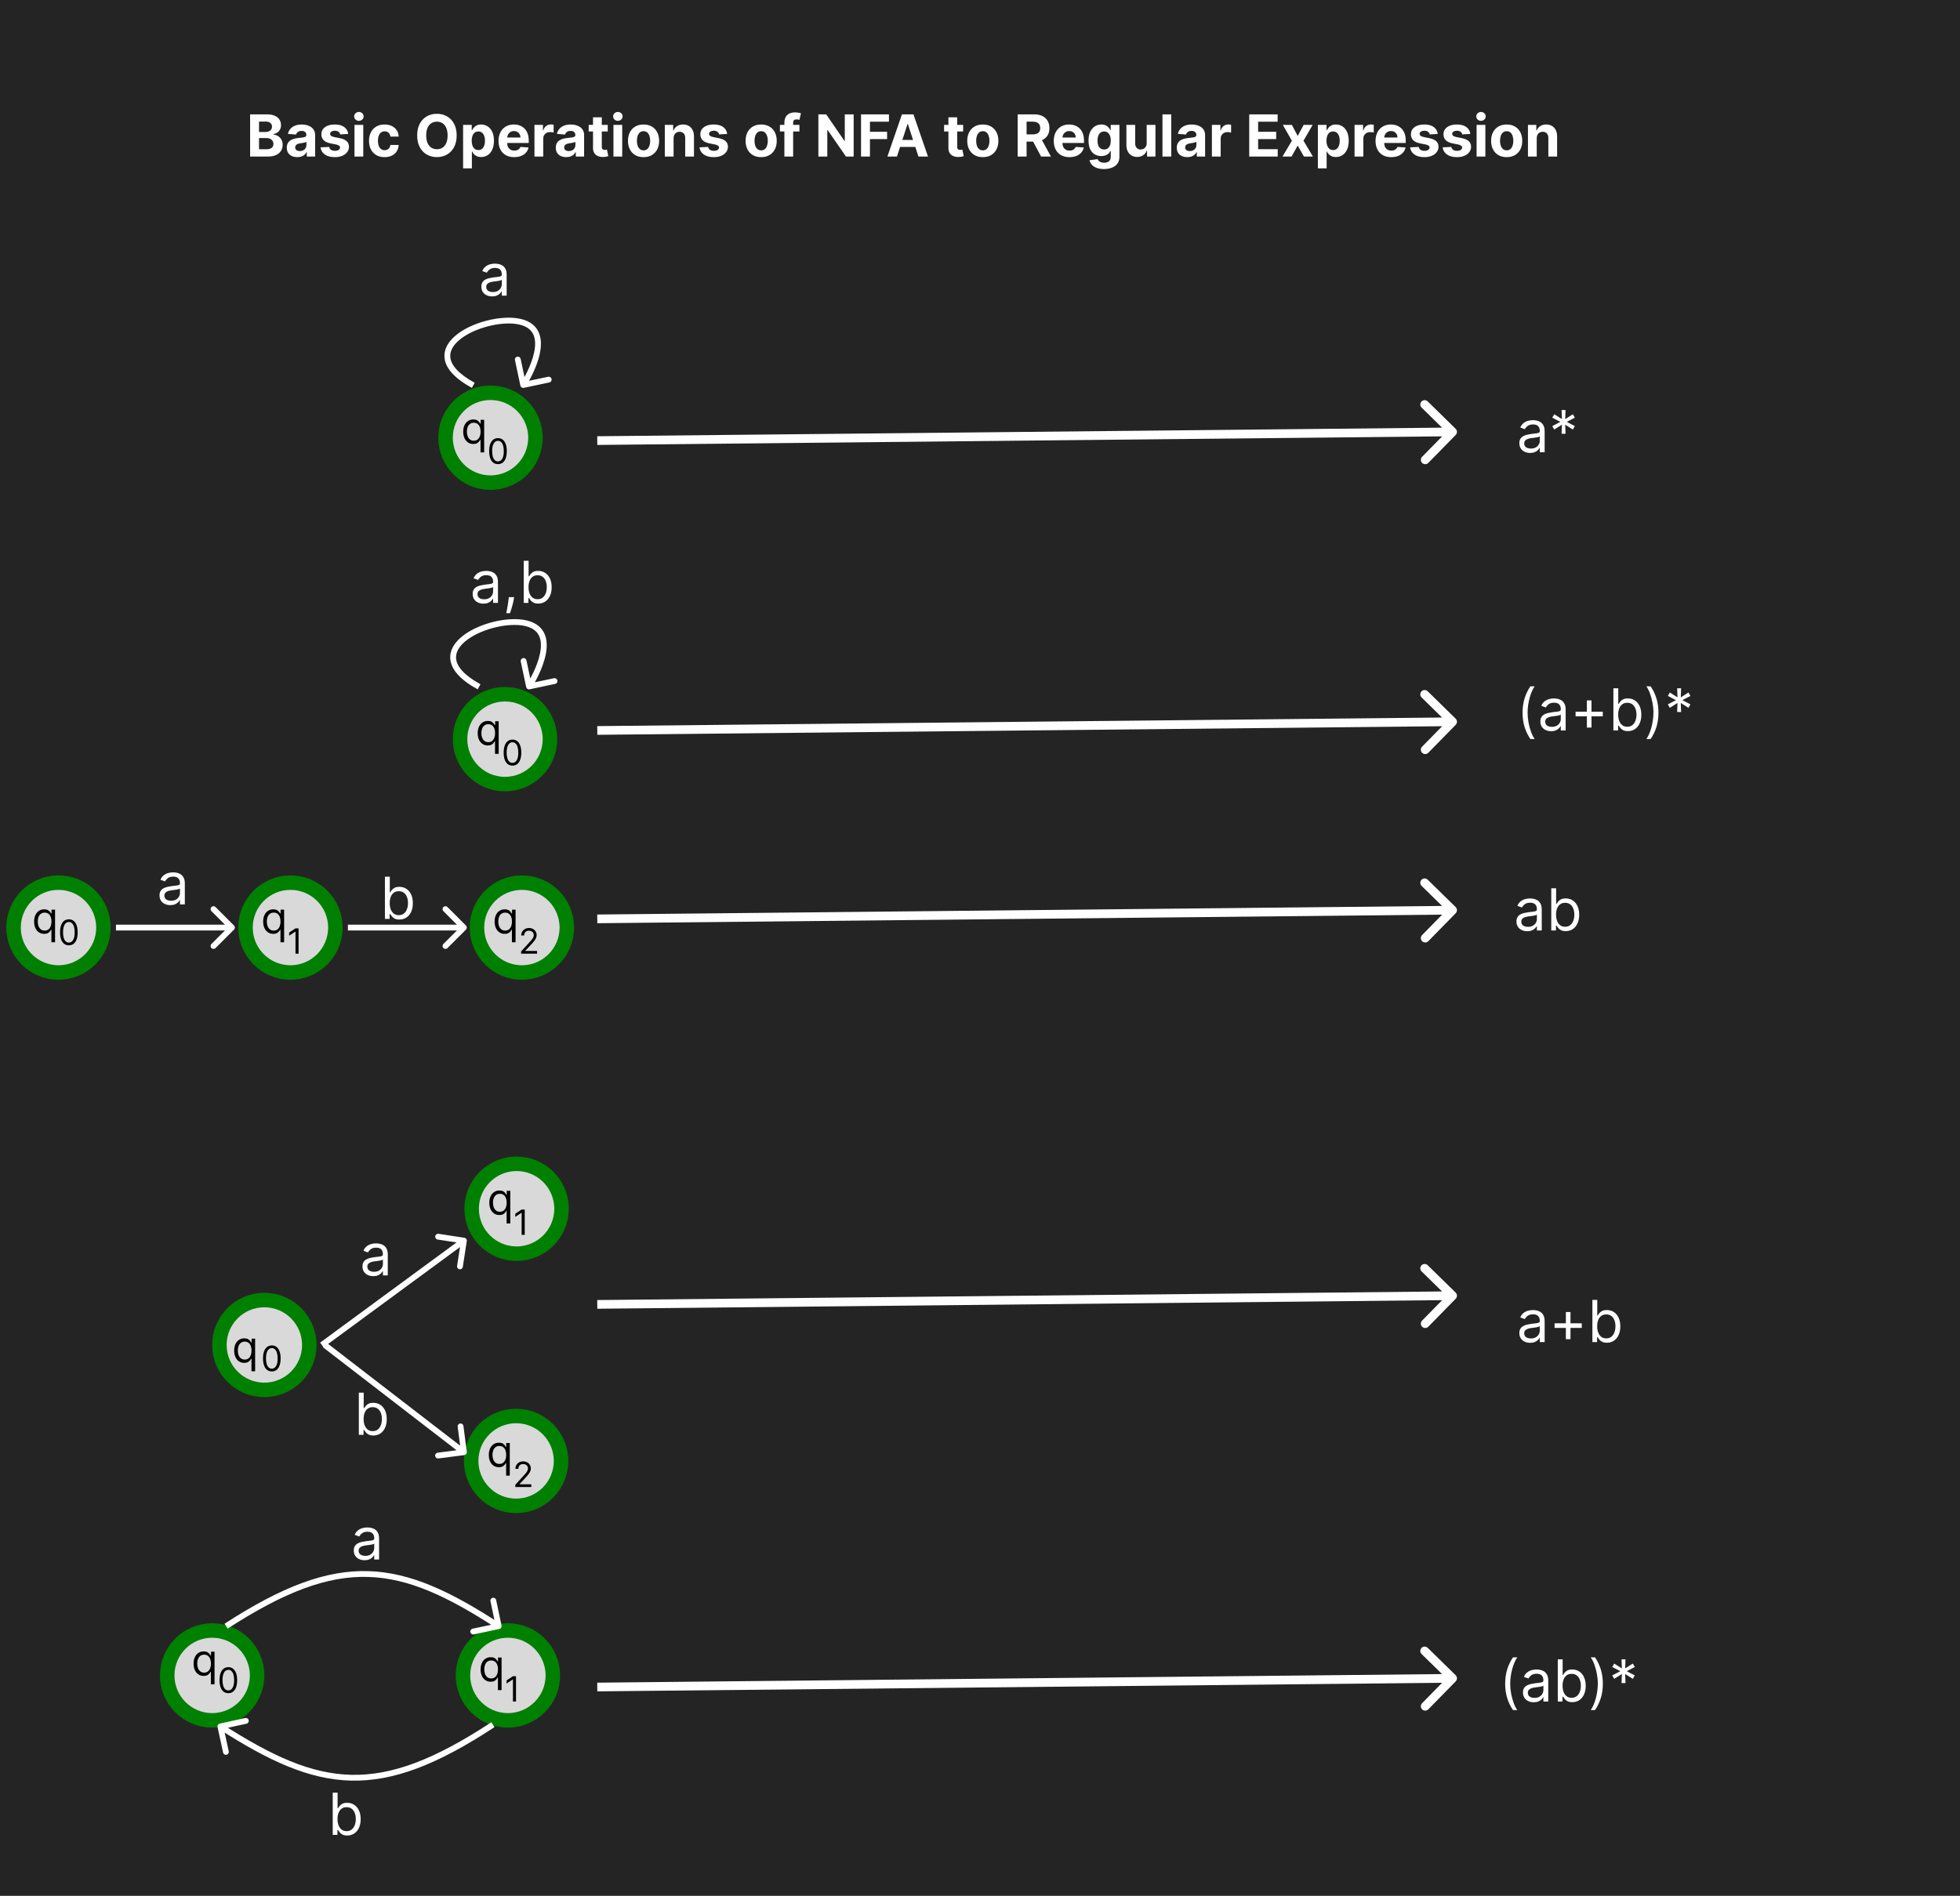 <svg width="676" height="654" viewBox="0 0 676 654" fill="none" xmlns="http://www.w3.org/2000/svg">
<rect x="0" y="0" width="676" height="654" fill="#808080" stroke="none"/>
<g clip-path="url(#clip0_542_2)">
<rect width="676" height="654" fill="#252424"/>
<circle cx="174.172" cy="255" r="15.5" fill="#D9D9D9" stroke="#008000" stroke-width="5"/>
<circle cx="20.172" cy="320" r="15.5" fill="#D9D9D9" stroke="#008000" stroke-width="5"/>
<circle cx="73.172" cy="578" r="15.5" fill="#D9D9D9" stroke="#008000" stroke-width="5"/>
<circle cx="91.172" cy="464" r="15.5" fill="#D9D9D9" stroke="#008000" stroke-width="5"/>
<circle cx="100.172" cy="320" r="15.5" fill="#D9D9D9" stroke="#008000" stroke-width="5"/>
<circle cx="175.172" cy="578" r="15.5" fill="#D9D9D9" stroke="#008000" stroke-width="5"/>
<circle cx="178.172" cy="417" r="15.5" fill="#D9D9D9" stroke="#008000" stroke-width="5"/>
<circle cx="180" cy="320" r="15.5" fill="#D9D9D9" stroke="#008000" stroke-width="5"/>
<circle cx="178" cy="504" r="15.5" fill="#D9D9D9" stroke="#008000" stroke-width="5"/>
<path d="M170.733 260.068V255.743H170.626C170.534 255.892 170.403 256.08 170.232 256.308C170.062 256.531 169.819 256.732 169.502 256.909C169.186 257.083 168.766 257.17 168.24 257.17C167.558 257.17 166.956 256.998 166.434 256.654C165.912 256.306 165.504 255.816 165.209 255.184C164.914 254.548 164.767 253.797 164.767 252.93C164.767 252.071 164.914 251.325 165.209 250.693C165.504 250.061 165.914 249.573 166.44 249.228C166.965 248.884 167.572 248.712 168.261 248.712C168.794 248.712 169.215 248.8 169.524 248.978C169.836 249.152 170.074 249.351 170.238 249.575C170.404 249.795 170.534 249.976 170.626 250.118H170.776V248.818H171.99V260.068H170.733ZM168.411 256.041C168.915 256.041 169.341 255.91 169.689 255.647C170.037 255.381 170.301 255.013 170.483 254.544C170.664 254.072 170.754 253.527 170.754 252.909C170.754 252.298 170.665 251.764 170.488 251.306C170.31 250.844 170.048 250.485 169.7 250.23C169.352 249.971 168.922 249.841 168.411 249.841C167.878 249.841 167.434 249.978 167.079 250.251C166.727 250.521 166.463 250.888 166.285 251.354C166.111 251.815 166.024 252.334 166.024 252.909C166.024 253.491 166.113 254.021 166.29 254.496C166.472 254.969 166.738 255.345 167.089 255.626C167.445 255.903 167.885 256.041 168.411 256.041Z" fill="black"/>
<path d="M17.733 325.068V320.743H17.626C17.534 320.892 17.403 321.08 17.232 321.308C17.062 321.531 16.819 321.732 16.503 321.909C16.186 322.083 15.766 322.17 15.24 322.17C14.558 322.17 13.956 321.998 13.434 321.654C12.912 321.306 12.504 320.816 12.209 320.184C11.914 319.548 11.767 318.797 11.767 317.93C11.767 317.071 11.914 316.325 12.209 315.693C12.504 315.061 12.914 314.573 13.44 314.228C13.965 313.884 14.572 313.712 15.261 313.712C15.794 313.712 16.215 313.8 16.524 313.978C16.836 314.152 17.074 314.351 17.238 314.575C17.404 314.795 17.534 314.976 17.626 315.118H17.776V313.818H18.99V325.068H17.733ZM15.411 321.041C15.915 321.041 16.341 320.91 16.689 320.647C17.037 320.381 17.302 320.013 17.483 319.544C17.664 319.072 17.754 318.527 17.754 317.909C17.754 317.298 17.666 316.764 17.488 316.306C17.31 315.844 17.048 315.485 16.7 315.23C16.352 314.971 15.922 314.841 15.411 314.841C14.878 314.841 14.434 314.978 14.079 315.251C13.727 315.521 13.463 315.888 13.285 316.354C13.111 316.815 13.024 317.334 13.024 317.909C13.024 318.491 13.113 319.021 13.29 319.496C13.472 319.969 13.738 320.345 14.089 320.626C14.445 320.903 14.885 321.041 15.411 321.041Z" fill="black"/>
<path d="M86.733 473.068V468.743H86.626C86.534 468.892 86.403 469.08 86.232 469.308C86.062 469.531 85.819 469.732 85.502 469.909C85.186 470.083 84.766 470.17 84.24 470.17C83.558 470.17 82.956 469.998 82.434 469.654C81.912 469.306 81.504 468.816 81.209 468.184C80.914 467.548 80.767 466.797 80.767 465.93C80.767 465.071 80.914 464.325 81.209 463.693C81.504 463.061 81.914 462.573 82.44 462.228C82.965 461.884 83.572 461.712 84.261 461.712C84.794 461.712 85.215 461.8 85.524 461.978C85.836 462.152 86.074 462.351 86.238 462.575C86.404 462.795 86.534 462.976 86.626 463.118H86.776V461.818H87.99V473.068H86.733ZM84.41 469.041C84.915 469.041 85.341 468.91 85.689 468.647C86.037 468.381 86.302 468.013 86.483 467.544C86.664 467.072 86.754 466.527 86.754 465.909C86.754 465.298 86.665 464.764 86.488 464.306C86.31 463.844 86.048 463.485 85.7 463.23C85.352 462.971 84.922 462.841 84.41 462.841C83.878 462.841 83.434 462.978 83.079 463.251C82.727 463.521 82.463 463.888 82.285 464.354C82.111 464.815 82.024 465.334 82.024 465.909C82.024 466.491 82.113 467.021 82.29 467.496C82.472 467.969 82.738 468.345 83.09 468.626C83.445 468.903 83.885 469.041 84.41 469.041Z" fill="black"/>
<path d="M72.733 581.068V576.743H72.626C72.534 576.892 72.403 577.08 72.232 577.308C72.062 577.531 71.819 577.732 71.502 577.909C71.186 578.083 70.766 578.17 70.24 578.17C69.558 578.17 68.956 577.998 68.434 577.654C67.912 577.306 67.504 576.816 67.209 576.184C66.914 575.548 66.767 574.797 66.767 573.93C66.767 573.071 66.914 572.325 67.209 571.693C67.504 571.061 67.914 570.573 68.44 570.228C68.965 569.884 69.572 569.712 70.261 569.712C70.794 569.712 71.215 569.8 71.524 569.978C71.836 570.152 72.074 570.351 72.238 570.575C72.404 570.795 72.534 570.976 72.626 571.118H72.776V569.818H73.99V581.068H72.733ZM70.41 577.041C70.915 577.041 71.341 576.91 71.689 576.647C72.037 576.381 72.302 576.013 72.483 575.544C72.664 575.072 72.754 574.527 72.754 573.909C72.754 573.298 72.665 572.764 72.488 572.306C72.31 571.844 72.048 571.485 71.7 571.23C71.352 570.971 70.922 570.841 70.41 570.841C69.878 570.841 69.434 570.978 69.079 571.251C68.727 571.521 68.463 571.888 68.285 572.354C68.111 572.815 68.024 573.334 68.024 573.909C68.024 574.491 68.113 575.021 68.29 575.496C68.472 575.969 68.738 576.345 69.09 576.626C69.445 576.903 69.885 577.041 70.41 577.041Z" fill="black"/>
<path d="M96.733 325.068V320.743H96.626C96.534 320.892 96.403 321.08 96.232 321.308C96.062 321.531 95.819 321.732 95.502 321.909C95.186 322.083 94.766 322.17 94.24 322.17C93.558 322.17 92.956 321.998 92.434 321.654C91.912 321.306 91.504 320.816 91.209 320.184C90.914 319.548 90.767 318.797 90.767 317.93C90.767 317.071 90.914 316.325 91.209 315.693C91.504 315.061 91.914 314.573 92.44 314.228C92.965 313.884 93.572 313.712 94.261 313.712C94.794 313.712 95.215 313.8 95.524 313.978C95.836 314.152 96.074 314.351 96.238 314.575C96.404 314.795 96.534 314.976 96.626 315.118H96.776V313.818H97.99V325.068H96.733ZM94.41 321.041C94.915 321.041 95.341 320.91 95.689 320.647C96.037 320.381 96.302 320.013 96.483 319.544C96.664 319.072 96.754 318.527 96.754 317.909C96.754 317.298 96.665 316.764 96.488 316.306C96.31 315.844 96.048 315.485 95.7 315.23C95.352 314.971 94.922 314.841 94.41 314.841C93.878 314.841 93.434 314.978 93.079 315.251C92.727 315.521 92.463 315.888 92.285 316.354C92.111 316.815 92.024 317.334 92.024 317.909C92.024 318.491 92.113 319.021 92.29 319.496C92.472 319.969 92.738 320.345 93.09 320.626C93.445 320.903 93.885 321.041 94.41 321.041Z" fill="black"/>
<path d="M171.733 583.068V578.743H171.626C171.534 578.892 171.403 579.08 171.232 579.308C171.062 579.531 170.819 579.732 170.502 579.909C170.186 580.083 169.766 580.17 169.24 580.17C168.558 580.17 167.956 579.998 167.434 579.654C166.912 579.306 166.504 578.816 166.209 578.184C165.914 577.548 165.767 576.797 165.767 575.93C165.767 575.071 165.914 574.325 166.209 573.693C166.504 573.061 166.914 572.573 167.44 572.228C167.965 571.884 168.572 571.712 169.261 571.712C169.794 571.712 170.215 571.8 170.524 571.978C170.836 572.152 171.074 572.351 171.238 572.575C171.404 572.795 171.534 572.976 171.626 573.118H171.776V571.818H172.99V583.068H171.733ZM169.411 579.041C169.915 579.041 170.341 578.91 170.689 578.647C171.037 578.381 171.301 578.013 171.483 577.544C171.664 577.072 171.754 576.527 171.754 575.909C171.754 575.298 171.665 574.764 171.488 574.306C171.31 573.844 171.048 573.485 170.7 573.23C170.352 572.971 169.922 572.841 169.411 572.841C168.878 572.841 168.434 572.978 168.079 573.251C167.727 573.521 167.463 573.888 167.285 574.354C167.111 574.815 167.024 575.334 167.024 575.909C167.024 576.491 167.113 577.021 167.29 577.496C167.472 577.969 167.738 578.345 168.089 578.626C168.445 578.903 168.885 579.041 169.411 579.041Z" fill="black"/>
<path d="M174.733 422.068V417.743H174.626C174.534 417.892 174.403 418.08 174.232 418.308C174.062 418.531 173.819 418.732 173.502 418.909C173.186 419.083 172.766 419.17 172.24 419.17C171.558 419.17 170.956 418.998 170.434 418.654C169.912 418.306 169.504 417.816 169.209 417.184C168.914 416.548 168.767 415.797 168.767 414.93C168.767 414.071 168.914 413.325 169.209 412.693C169.504 412.061 169.914 411.573 170.44 411.228C170.965 410.884 171.572 410.712 172.261 410.712C172.794 410.712 173.215 410.8 173.524 410.978C173.836 411.152 174.074 411.351 174.238 411.575C174.404 411.795 174.534 411.976 174.626 412.118H174.776V410.818H175.99V422.068H174.733ZM172.411 418.041C172.915 418.041 173.341 417.91 173.689 417.647C174.037 417.381 174.301 417.013 174.483 416.544C174.664 416.072 174.754 415.527 174.754 414.909C174.754 414.298 174.665 413.764 174.488 413.306C174.31 412.844 174.048 412.485 173.7 412.23C173.352 411.971 172.922 411.841 172.411 411.841C171.878 411.841 171.434 411.978 171.079 412.251C170.727 412.521 170.463 412.888 170.285 413.354C170.111 413.815 170.024 414.334 170.024 414.909C170.024 415.491 170.113 416.021 170.29 416.496C170.472 416.969 170.738 417.345 171.089 417.626C171.445 417.903 171.885 418.041 172.411 418.041Z" fill="black"/>
<path d="M176.561 325.068V320.743H176.455C176.362 320.892 176.231 321.08 176.06 321.308C175.89 321.531 175.647 321.732 175.331 321.909C175.015 322.083 174.594 322.17 174.068 322.17C173.386 322.17 172.784 321.998 172.262 321.654C171.74 321.306 171.332 320.816 171.037 320.184C170.743 319.548 170.595 318.797 170.595 317.93C170.595 317.071 170.743 316.325 171.037 315.693C171.332 315.061 171.742 314.573 172.268 314.228C172.793 313.884 173.401 313.712 174.089 313.712C174.622 313.712 175.043 313.8 175.352 313.978C175.664 314.152 175.902 314.351 176.066 314.575C176.233 314.795 176.362 314.976 176.455 315.118H176.604V313.818H177.818V325.068H176.561ZM174.239 321.041C174.743 321.041 175.169 320.91 175.517 320.647C175.865 320.381 176.13 320.013 176.311 319.544C176.492 319.072 176.582 318.527 176.582 317.909C176.582 317.298 176.494 316.764 176.316 316.306C176.138 315.844 175.876 315.485 175.528 315.23C175.18 314.971 174.75 314.841 174.239 314.841C173.706 314.841 173.262 314.978 172.907 315.251C172.555 315.521 172.291 315.888 172.113 316.354C171.939 316.815 171.852 317.334 171.852 317.909C171.852 318.491 171.941 319.021 172.119 319.496C172.3 319.969 172.566 320.345 172.918 320.626C173.273 320.903 173.713 321.041 174.239 321.041Z" fill="black"/>
<path d="M174.561 509.068V504.743H174.455C174.362 504.892 174.231 505.08 174.06 505.308C173.89 505.531 173.647 505.732 173.331 505.909C173.015 506.083 172.594 506.17 172.068 506.17C171.386 506.17 170.784 505.998 170.262 505.654C169.74 505.306 169.332 504.816 169.037 504.184C168.743 503.548 168.595 502.797 168.595 501.93C168.595 501.071 168.743 500.325 169.037 499.693C169.332 499.061 169.742 498.573 170.268 498.228C170.793 497.884 171.401 497.712 172.089 497.712C172.622 497.712 173.043 497.8 173.352 497.978C173.664 498.152 173.902 498.351 174.066 498.575C174.233 498.795 174.362 498.976 174.455 499.118H174.604V497.818H175.818V509.068H174.561ZM172.239 505.041C172.743 505.041 173.169 504.91 173.517 504.647C173.865 504.381 174.13 504.013 174.311 503.544C174.492 503.072 174.582 502.527 174.582 501.909C174.582 501.298 174.494 500.764 174.316 500.306C174.138 499.844 173.876 499.485 173.528 499.23C173.18 498.971 172.75 498.841 172.239 498.841C171.706 498.841 171.262 498.978 170.907 499.251C170.555 499.521 170.291 499.888 170.113 500.354C169.939 500.815 169.852 501.334 169.852 501.909C169.852 502.491 169.941 503.021 170.119 503.496C170.3 503.969 170.566 504.345 170.918 504.626C171.273 504.903 171.713 505.041 172.239 505.041Z" fill="black"/>
<path d="M176.75 264.119C176.108 264.119 175.561 263.945 175.109 263.595C174.658 263.243 174.313 262.733 174.074 262.065C173.835 261.395 173.716 260.585 173.716 259.636C173.716 258.693 173.835 257.888 174.074 257.22C174.315 256.55 174.662 256.038 175.114 255.686C175.568 255.331 176.114 255.153 176.75 255.153C177.386 255.153 177.93 255.331 178.382 255.686C178.837 256.038 179.183 256.55 179.422 257.22C179.663 257.888 179.784 258.693 179.784 259.636C179.784 260.585 179.665 261.395 179.426 262.065C179.188 262.733 178.842 263.243 178.391 263.595C177.939 263.945 177.392 264.119 176.75 264.119ZM176.75 263.182C177.386 263.182 177.881 262.875 178.233 262.261C178.585 261.648 178.761 260.773 178.761 259.636C178.761 258.881 178.68 258.237 178.518 257.706C178.359 257.175 178.129 256.77 177.828 256.491C177.53 256.213 177.17 256.074 176.75 256.074C176.119 256.074 175.626 256.385 175.271 257.007C174.916 257.626 174.739 258.503 174.739 259.636C174.739 260.392 174.818 261.034 174.977 261.562C175.136 262.091 175.365 262.493 175.663 262.768C175.964 263.044 176.327 263.182 176.75 263.182Z" fill="black"/>
<path d="M23.75 326.119C23.108 326.119 22.561 325.945 22.109 325.595C21.658 325.243 21.312 324.733 21.074 324.065C20.835 323.395 20.716 322.585 20.716 321.636C20.716 320.693 20.835 319.888 21.074 319.22C21.315 318.55 21.662 318.038 22.114 317.686C22.568 317.331 23.114 317.153 23.75 317.153C24.386 317.153 24.93 317.331 25.382 317.686C25.837 318.038 26.183 318.55 26.422 319.22C26.663 319.888 26.784 320.693 26.784 321.636C26.784 322.585 26.665 323.395 26.426 324.065C26.188 324.733 25.842 325.243 25.391 325.595C24.939 325.945 24.392 326.119 23.75 326.119ZM23.75 325.182C24.386 325.182 24.881 324.875 25.233 324.261C25.585 323.648 25.761 322.773 25.761 321.636C25.761 320.881 25.68 320.237 25.518 319.706C25.359 319.175 25.129 318.77 24.828 318.491C24.53 318.213 24.171 318.074 23.75 318.074C23.119 318.074 22.626 318.385 22.271 319.007C21.916 319.626 21.739 320.503 21.739 321.636C21.739 322.392 21.818 323.034 21.977 323.562C22.136 324.091 22.365 324.493 22.663 324.768C22.965 325.044 23.327 325.182 23.75 325.182Z" fill="black"/>
<path d="M78.75 584.119C78.108 584.119 77.561 583.945 77.109 583.595C76.658 583.243 76.312 582.733 76.074 582.065C75.835 581.395 75.716 580.585 75.716 579.636C75.716 578.693 75.835 577.888 76.074 577.22C76.315 576.55 76.662 576.038 77.114 575.686C77.568 575.331 78.114 575.153 78.75 575.153C79.386 575.153 79.93 575.331 80.382 575.686C80.837 576.038 81.183 576.55 81.422 577.22C81.663 577.888 81.784 578.693 81.784 579.636C81.784 580.585 81.665 581.395 81.426 582.065C81.188 582.733 80.842 583.243 80.391 583.595C79.939 583.945 79.392 584.119 78.75 584.119ZM78.75 583.182C79.386 583.182 79.881 582.875 80.233 582.261C80.585 581.648 80.761 580.773 80.761 579.636C80.761 578.881 80.68 578.237 80.519 577.706C80.359 577.175 80.129 576.77 79.828 576.491C79.53 576.213 79.171 576.074 78.75 576.074C78.119 576.074 77.626 576.385 77.271 577.007C76.916 577.626 76.739 578.503 76.739 579.636C76.739 580.392 76.818 581.034 76.977 581.562C77.136 582.091 77.365 582.493 77.663 582.768C77.965 583.044 78.327 583.182 78.75 583.182Z" fill="black"/>
<path d="M93.75 473.119C93.108 473.119 92.561 472.945 92.109 472.595C91.658 472.243 91.312 471.733 91.074 471.065C90.835 470.395 90.716 469.585 90.716 468.636C90.716 467.693 90.835 466.888 91.074 466.22C91.315 465.55 91.662 465.038 92.114 464.686C92.568 464.331 93.114 464.153 93.75 464.153C94.386 464.153 94.93 464.331 95.382 464.686C95.837 465.038 96.183 465.55 96.422 466.22C96.663 466.888 96.784 467.693 96.784 468.636C96.784 469.585 96.665 470.395 96.426 471.065C96.188 471.733 95.842 472.243 95.391 472.595C94.939 472.945 94.392 473.119 93.75 473.119ZM93.75 472.182C94.386 472.182 94.881 471.875 95.233 471.261C95.585 470.648 95.761 469.773 95.761 468.636C95.761 467.881 95.68 467.237 95.519 466.706C95.359 466.175 95.129 465.77 94.828 465.491C94.53 465.213 94.171 465.074 93.75 465.074C93.119 465.074 92.626 465.385 92.271 466.007C91.916 466.626 91.739 467.503 91.739 468.636C91.739 469.392 91.818 470.034 91.977 470.562C92.136 471.091 92.365 471.493 92.663 471.768C92.965 472.044 93.327 472.182 93.75 472.182Z" fill="black"/>
<path d="M102.972 320.273V329H101.915V321.381H101.864L99.733 322.795V321.722L101.915 320.273H102.972Z" fill="black"/>
<path d="M177.972 578.273V587H176.915V579.381H176.864L174.733 580.795V579.722L176.915 578.273H177.972Z" fill="black"/>
<path d="M180.972 417.273V426H179.915V418.381H179.864L177.733 419.795V418.722L179.915 417.273H180.972Z" fill="black"/>
<path d="M179.732 329V328.233L182.612 325.08C182.95 324.71 183.229 324.389 183.447 324.116C183.666 323.841 183.828 323.582 183.933 323.341C184.041 323.097 184.095 322.841 184.095 322.574C184.095 322.267 184.021 322.001 183.874 321.777C183.729 321.553 183.53 321.379 183.277 321.257C183.024 321.135 182.74 321.074 182.425 321.074C182.089 321.074 181.797 321.143 181.547 321.283C181.3 321.419 181.108 321.611 180.972 321.858C180.838 322.105 180.771 322.395 180.771 322.727H179.766C179.766 322.216 179.884 321.767 180.119 321.381C180.355 320.994 180.676 320.693 181.082 320.477C181.491 320.261 181.95 320.153 182.459 320.153C182.97 320.153 183.423 320.261 183.818 320.477C184.213 320.693 184.523 320.984 184.747 321.351C184.972 321.717 185.084 322.125 185.084 322.574C185.084 322.895 185.026 323.209 184.909 323.516C184.795 323.82 184.597 324.159 184.312 324.534C184.031 324.906 183.641 325.361 183.141 325.898L181.18 327.994V328.062H185.237V329H179.732Z" fill="black"/>
<path d="M177.732 513V512.233L180.612 509.08C180.95 508.71 181.229 508.389 181.447 508.116C181.666 507.841 181.828 507.582 181.933 507.341C182.041 507.097 182.095 506.841 182.095 506.574C182.095 506.267 182.021 506.001 181.874 505.777C181.729 505.553 181.53 505.379 181.277 505.257C181.024 505.135 180.74 505.074 180.425 505.074C180.089 505.074 179.797 505.143 179.547 505.283C179.3 505.419 179.108 505.611 178.972 505.858C178.838 506.105 178.771 506.395 178.771 506.727H177.766C177.766 506.216 177.884 505.767 178.119 505.381C178.355 504.994 178.676 504.693 179.082 504.477C179.491 504.261 179.95 504.153 180.459 504.153C180.97 504.153 181.423 504.261 181.818 504.477C182.213 504.693 182.523 504.984 182.747 505.351C182.972 505.717 183.084 506.125 183.084 506.574C183.084 506.895 183.026 507.209 182.909 507.516C182.795 507.82 182.597 508.159 182.312 508.534C182.031 508.906 181.641 509.361 181.141 509.898L179.18 511.994V512.062H183.237V513H177.732Z" fill="black"/>
<path d="M182.456 215.302L182.138 216.251L182.138 216.251L182.456 215.302ZM181.477 237.03C181.592 237.57 182.123 237.916 182.663 237.801L191.468 235.936C192.008 235.822 192.353 235.291 192.239 234.751C192.124 234.21 191.593 233.865 191.053 233.979L183.227 235.637L181.569 227.811C181.454 227.271 180.924 226.926 180.383 227.04C179.843 227.154 179.498 227.685 179.612 228.226L181.477 237.03ZM165.71 236.057C159.875 232.86 157.651 229.862 157.326 227.418C157.007 225.024 158.462 222.678 161.262 220.625C164.032 218.594 167.9 217.03 171.797 216.215C175.711 215.397 179.502 215.367 182.138 216.251L182.774 214.354C179.664 213.312 175.475 213.404 171.388 214.258C167.286 215.115 163.134 216.772 160.079 219.012C157.054 221.23 154.88 224.205 155.343 227.682C155.799 231.11 158.767 234.534 164.75 237.811L165.71 236.057ZM182.138 216.251C184.687 217.105 185.876 218.665 186.332 220.528C186.809 222.475 186.504 224.843 185.805 227.226C185.112 229.589 184.067 231.854 183.186 233.539C182.746 234.378 182.352 235.067 182.068 235.545C181.926 235.784 181.812 235.969 181.734 236.094C181.695 236.156 181.665 236.204 181.645 236.234C181.635 236.25 181.628 236.261 181.623 236.269C181.621 236.272 181.619 236.275 181.618 236.276C181.618 236.277 181.618 236.278 181.617 236.278C181.617 236.278 181.617 236.278 181.617 236.278C181.617 236.278 181.617 236.278 182.456 236.823C183.294 237.368 183.294 237.368 183.295 237.367C183.295 237.367 183.295 237.367 183.295 237.366C183.296 237.366 183.296 237.364 183.297 237.363C183.299 237.36 183.302 237.356 183.305 237.352C183.311 237.342 183.32 237.328 183.332 237.31C183.355 237.274 183.388 237.221 183.43 237.153C183.515 237.017 183.637 236.819 183.787 236.567C184.086 236.064 184.499 235.342 184.958 234.466C185.872 232.717 186.981 230.324 187.724 227.789C188.462 225.274 188.875 222.502 188.275 220.052C187.654 217.519 185.97 215.426 182.774 214.354L182.138 216.251Z" fill="white"/>
<path d="M166.744 208.256C166.053 208.256 165.426 208.125 164.862 207.865C164.299 207.6 163.851 207.219 163.52 206.722C163.188 206.22 163.023 205.614 163.023 204.903C163.023 204.278 163.146 203.772 163.392 203.384C163.638 202.991 163.967 202.683 164.379 202.46C164.791 202.238 165.246 202.072 165.743 201.963C166.245 201.849 166.749 201.759 167.256 201.693C167.919 201.608 168.456 201.544 168.868 201.501C169.285 201.454 169.588 201.376 169.777 201.267C169.971 201.158 170.068 200.969 170.068 200.699V200.642C170.068 199.941 169.876 199.397 169.493 199.009C169.114 198.62 168.539 198.426 167.767 198.426C166.967 198.426 166.339 198.601 165.885 198.952C165.43 199.302 165.111 199.676 164.926 200.074L163.335 199.506C163.619 198.843 163.998 198.327 164.472 197.957C164.95 197.583 165.471 197.323 166.034 197.176C166.602 197.025 167.161 196.949 167.71 196.949C168.061 196.949 168.463 196.991 168.918 197.077C169.377 197.157 169.82 197.325 170.246 197.581C170.677 197.837 171.034 198.223 171.318 198.739C171.602 199.255 171.744 199.946 171.744 200.812V208H170.068V206.523H169.983C169.869 206.759 169.68 207.013 169.415 207.283C169.15 207.553 168.797 207.782 168.357 207.972C167.916 208.161 167.379 208.256 166.744 208.256ZM167 206.75C167.663 206.75 168.222 206.62 168.676 206.359C169.135 206.099 169.481 205.763 169.713 205.351C169.95 204.939 170.068 204.506 170.068 204.051V202.517C169.997 202.602 169.841 202.68 169.599 202.751C169.363 202.818 169.088 202.877 168.776 202.929C168.468 202.976 168.167 203.019 167.874 203.057C167.585 203.09 167.35 203.118 167.17 203.142C166.735 203.199 166.328 203.291 165.949 203.419C165.575 203.542 165.272 203.729 165.04 203.98C164.813 204.226 164.699 204.562 164.699 204.989C164.699 205.571 164.914 206.011 165.345 206.31C165.781 206.603 166.332 206.75 167 206.75ZM177.304 206.011L177.19 206.778C177.109 207.318 176.986 207.896 176.821 208.511C176.66 209.127 176.492 209.707 176.316 210.251C176.141 210.796 175.997 211.229 175.883 211.551H174.605C174.666 211.248 174.747 210.848 174.846 210.351C174.946 209.854 175.045 209.297 175.145 208.682C175.249 208.071 175.334 207.446 175.4 206.807L175.485 206.011H177.304ZM180.636 208V193.455H182.312V198.824H182.455C182.578 198.634 182.748 198.393 182.966 198.099C183.188 197.801 183.506 197.536 183.918 197.304C184.334 197.067 184.898 196.949 185.608 196.949C186.527 196.949 187.336 197.179 188.037 197.638C188.738 198.097 189.285 198.748 189.678 199.591C190.071 200.434 190.267 201.428 190.267 202.574C190.267 203.729 190.071 204.731 189.678 205.578C189.285 206.421 188.74 207.074 188.044 207.538C187.348 207.998 186.545 208.227 185.636 208.227C184.936 208.227 184.375 208.111 183.953 207.879C183.532 207.643 183.207 207.375 182.98 207.077C182.753 206.774 182.578 206.523 182.455 206.324H182.256V208H180.636ZM182.284 202.545C182.284 203.369 182.405 204.096 182.646 204.726C182.888 205.351 183.241 205.841 183.705 206.196C184.169 206.546 184.737 206.722 185.409 206.722C186.11 206.722 186.695 206.537 187.163 206.168C187.637 205.794 187.992 205.292 188.229 204.662C188.47 204.027 188.591 203.322 188.591 202.545C188.591 201.778 188.473 201.087 188.236 200.472C188.004 199.851 187.651 199.361 187.178 199.001C186.709 198.637 186.119 198.455 185.409 198.455C184.727 198.455 184.154 198.627 183.69 198.973C183.226 199.314 182.876 199.792 182.639 200.408C182.402 201.018 182.284 201.731 182.284 202.545Z" fill="white"/>
<path d="M527.744 463.256C527.053 463.256 526.426 463.125 525.862 462.865C525.299 462.6 524.851 462.219 524.52 461.722C524.188 461.22 524.023 460.614 524.023 459.903C524.023 459.278 524.146 458.772 524.392 458.384C524.638 457.991 524.967 457.683 525.379 457.46C525.791 457.238 526.246 457.072 526.743 456.963C527.245 456.849 527.749 456.759 528.256 456.693C528.919 456.608 529.456 456.544 529.868 456.501C530.285 456.454 530.588 456.376 530.777 456.267C530.971 456.158 531.068 455.969 531.068 455.699V455.642C531.068 454.941 530.876 454.397 530.493 454.009C530.114 453.62 529.539 453.426 528.767 453.426C527.967 453.426 527.339 453.601 526.885 453.952C526.43 454.302 526.111 454.676 525.926 455.074L524.335 454.506C524.619 453.843 524.998 453.327 525.472 452.957C525.95 452.583 526.471 452.323 527.034 452.176C527.602 452.025 528.161 451.949 528.71 451.949C529.061 451.949 529.463 451.991 529.918 452.077C530.377 452.157 530.82 452.325 531.246 452.581C531.677 452.837 532.034 453.223 532.318 453.739C532.602 454.255 532.744 454.946 532.744 455.812V463H531.068V461.523H530.983C530.869 461.759 530.68 462.013 530.415 462.283C530.15 462.553 529.797 462.782 529.357 462.972C528.916 463.161 528.379 463.256 527.744 463.256ZM528 461.75C528.663 461.75 529.222 461.62 529.676 461.359C530.135 461.099 530.481 460.763 530.713 460.351C530.95 459.939 531.068 459.506 531.068 459.051V457.517C530.997 457.602 530.841 457.68 530.599 457.751C530.363 457.818 530.088 457.877 529.776 457.929C529.468 457.976 529.167 458.019 528.874 458.057C528.585 458.09 528.35 458.118 528.17 458.142C527.735 458.199 527.328 458.291 526.949 458.419C526.575 458.542 526.272 458.729 526.04 458.98C525.813 459.226 525.699 459.562 525.699 459.989C525.699 460.571 525.914 461.011 526.345 461.31C526.781 461.603 527.332 461.75 528 461.75ZM540.065 462.006V452.631H541.656V462.006H540.065ZM536.173 458.114V456.523H545.548V458.114H536.173ZM549.214 463V448.455H550.891V453.824H551.033C551.156 453.634 551.326 453.393 551.544 453.099C551.767 452.801 552.084 452.536 552.496 452.304C552.912 452.067 553.476 451.949 554.186 451.949C555.105 451.949 555.914 452.179 556.615 452.638C557.316 453.097 557.863 453.748 558.256 454.591C558.649 455.434 558.845 456.428 558.845 457.574C558.845 458.729 558.649 459.731 558.256 460.578C557.863 461.421 557.318 462.074 556.622 462.538C555.926 462.998 555.124 463.227 554.214 463.227C553.514 463.227 552.953 463.111 552.531 462.879C552.11 462.643 551.786 462.375 551.558 462.077C551.331 461.774 551.156 461.523 551.033 461.324H550.834V463H549.214ZM550.862 457.545C550.862 458.369 550.983 459.096 551.224 459.726C551.466 460.351 551.819 460.841 552.283 461.196C552.747 461.546 553.315 461.722 553.987 461.722C554.688 461.722 555.273 461.537 555.741 461.168C556.215 460.794 556.57 460.292 556.807 459.662C557.048 459.027 557.169 458.322 557.169 457.545C557.169 456.778 557.051 456.087 556.814 455.472C556.582 454.851 556.229 454.361 555.756 454.001C555.287 453.637 554.697 453.455 553.987 453.455C553.305 453.455 552.732 453.627 552.268 453.973C551.804 454.314 551.454 454.792 551.217 455.408C550.981 456.018 550.862 456.731 550.862 457.545Z" fill="white"/>
<path d="M525.131 245.864C525.131 244.074 525.363 242.429 525.827 240.928C526.295 239.422 526.963 238.037 527.83 236.773H529.307C528.966 237.241 528.646 237.819 528.348 238.506C528.054 239.187 527.796 239.938 527.574 240.757C527.351 241.571 527.176 242.414 527.048 243.286C526.925 244.157 526.864 245.016 526.864 245.864C526.864 246.991 526.973 248.134 527.19 249.294C527.408 250.454 527.702 251.531 528.071 252.526C528.44 253.52 528.852 254.33 529.307 254.955H527.83C526.963 253.69 526.295 252.308 525.827 250.807C525.363 249.301 525.131 247.653 525.131 245.864ZM534.99 252.256C534.299 252.256 533.672 252.125 533.108 251.865C532.545 251.6 532.097 251.219 531.766 250.722C531.435 250.22 531.269 249.614 531.269 248.903C531.269 248.278 531.392 247.772 531.638 247.384C531.884 246.991 532.213 246.683 532.625 246.46C533.037 246.238 533.492 246.072 533.989 245.963C534.491 245.849 534.995 245.759 535.502 245.693C536.165 245.608 536.702 245.544 537.114 245.501C537.531 245.454 537.834 245.376 538.023 245.267C538.217 245.158 538.314 244.969 538.314 244.699V244.642C538.314 243.941 538.123 243.397 537.739 243.009C537.36 242.62 536.785 242.426 536.013 242.426C535.213 242.426 534.586 242.601 534.131 242.952C533.676 243.302 533.357 243.676 533.172 244.074L531.581 243.506C531.865 242.843 532.244 242.327 532.718 241.957C533.196 241.583 533.717 241.323 534.28 241.176C534.848 241.025 535.407 240.949 535.956 240.949C536.307 240.949 536.709 240.991 537.164 241.077C537.623 241.157 538.066 241.325 538.492 241.581C538.923 241.837 539.28 242.223 539.564 242.739C539.848 243.255 539.99 243.946 539.99 244.812V252H538.314V250.523H538.229C538.115 250.759 537.926 251.013 537.661 251.283C537.396 251.553 537.043 251.782 536.603 251.972C536.162 252.161 535.625 252.256 534.99 252.256ZM535.246 250.75C535.909 250.75 536.468 250.62 536.922 250.359C537.382 250.099 537.727 249.763 537.959 249.351C538.196 248.939 538.314 248.506 538.314 248.051V246.517C538.243 246.602 538.087 246.68 537.846 246.751C537.609 246.818 537.334 246.877 537.022 246.929C536.714 246.976 536.413 247.019 536.12 247.057C535.831 247.09 535.596 247.118 535.417 247.142C534.981 247.199 534.574 247.291 534.195 247.419C533.821 247.542 533.518 247.729 533.286 247.98C533.059 248.226 532.945 248.562 532.945 248.989C532.945 249.571 533.16 250.011 533.591 250.31C534.027 250.603 534.578 250.75 535.246 250.75ZM547.311 251.006V241.631H548.902V251.006H547.311ZM543.419 247.114V245.523H552.794V247.114H543.419ZM556.461 252V237.455H558.137V242.824H558.279C558.402 242.634 558.572 242.393 558.79 242.099C559.013 241.801 559.33 241.536 559.742 241.304C560.158 241.067 560.722 240.949 561.432 240.949C562.351 240.949 563.16 241.179 563.861 241.638C564.562 242.097 565.109 242.748 565.502 243.591C565.895 244.434 566.091 245.428 566.091 246.574C566.091 247.729 565.895 248.731 565.502 249.578C565.109 250.421 564.564 251.074 563.868 251.538C563.172 251.998 562.37 252.227 561.461 252.227C560.76 252.227 560.199 252.111 559.777 251.879C559.356 251.643 559.032 251.375 558.804 251.077C558.577 250.774 558.402 250.523 558.279 250.324H558.08V252H556.461ZM558.108 246.545C558.108 247.369 558.229 248.096 558.471 248.726C558.712 249.351 559.065 249.841 559.529 250.196C559.993 250.546 560.561 250.722 561.233 250.722C561.934 250.722 562.519 250.537 562.988 250.168C563.461 249.794 563.816 249.292 564.053 248.662C564.294 248.027 564.415 247.322 564.415 246.545C564.415 245.778 564.297 245.087 564.06 244.472C563.828 243.851 563.475 243.361 563.002 243.001C562.533 242.637 561.944 242.455 561.233 242.455C560.551 242.455 559.979 242.627 559.515 242.973C559.051 243.314 558.7 243.792 558.463 244.408C558.227 245.018 558.108 245.731 558.108 246.545ZM572 245.864C572 247.653 571.766 249.301 571.297 250.807C570.833 252.308 570.168 253.69 569.301 254.955H567.824C568.165 254.486 568.482 253.908 568.776 253.222C569.074 252.54 569.335 251.792 569.557 250.977C569.78 250.158 569.953 249.313 570.076 248.442C570.203 247.566 570.267 246.706 570.267 245.864C570.267 244.737 570.158 243.593 569.941 242.433C569.723 241.273 569.429 240.196 569.06 239.202C568.691 238.207 568.279 237.398 567.824 236.773H569.301C570.168 238.037 570.833 239.422 571.297 240.928C571.766 242.429 572 244.074 572 245.864ZM578.451 245.636L578.565 242.511L575.923 244.188L575.241 242.994L578.025 241.545L575.241 240.097L575.923 238.903L578.565 240.58L578.451 237.455H579.815L579.701 240.58L582.343 238.903L583.025 240.097L580.241 241.545L583.025 242.994L582.343 244.188L579.701 242.511L579.815 245.636H578.451Z" fill="white"/>
<path d="M80.707 320.707C81.098 320.317 81.098 319.683 80.707 319.293L74.343 312.929C73.953 312.538 73.32 312.538 72.929 312.929C72.538 313.319 72.538 313.953 72.929 314.343L78.586 320L72.929 325.657C72.538 326.047 72.538 326.681 72.929 327.071C73.32 327.462 73.953 327.462 74.343 327.071L80.707 320.707ZM40 321H80V319H40V321Z" fill="white"/>
<path d="M160.989 428.151C161.072 427.605 160.697 427.095 160.151 427.011L151.255 425.651C150.709 425.567 150.198 425.942 150.115 426.488C150.031 427.034 150.406 427.544 150.952 427.628L158.86 428.837L157.651 436.745C157.567 437.291 157.942 437.802 158.488 437.885C159.034 437.969 159.544 437.594 159.628 437.048L160.989 428.151ZM111.592 464.806L160.592 428.806L159.408 427.194L110.408 463.194L111.592 464.806Z" fill="white"/>
<path d="M160.707 320.707C161.098 320.317 161.098 319.683 160.707 319.293L154.343 312.929C153.953 312.538 153.319 312.538 152.929 312.929C152.538 313.319 152.538 313.953 152.929 314.343L158.586 320L152.929 325.657C152.538 326.047 152.538 326.681 152.929 327.071C153.319 327.462 153.953 327.462 154.343 327.071L160.707 320.707ZM120 321H160V319H120V321Z" fill="white"/>
<path d="M160.128 501.992C160.676 501.921 161.063 501.419 160.992 500.872L159.837 491.946C159.766 491.398 159.264 491.012 158.717 491.083C158.169 491.154 157.782 491.655 157.853 492.203L158.88 500.137L150.946 501.163C150.398 501.234 150.012 501.736 150.083 502.283C150.154 502.831 150.655 503.218 151.203 503.147L160.128 501.992ZM111.389 464.792L159.389 501.792L160.611 500.208L112.611 463.208L111.389 464.792Z" fill="white"/>
<path d="M526.744 321.256C526.053 321.256 525.426 321.125 524.862 320.865C524.299 320.6 523.851 320.219 523.52 319.722C523.188 319.22 523.023 318.614 523.023 317.903C523.023 317.278 523.146 316.772 523.392 316.384C523.638 315.991 523.967 315.683 524.379 315.46C524.791 315.238 525.246 315.072 525.743 314.963C526.245 314.849 526.749 314.759 527.256 314.693C527.919 314.608 528.456 314.544 528.868 314.501C529.285 314.454 529.588 314.376 529.777 314.267C529.971 314.158 530.068 313.969 530.068 313.699V313.642C530.068 312.941 529.876 312.397 529.493 312.009C529.114 311.62 528.539 311.426 527.767 311.426C526.967 311.426 526.339 311.601 525.885 311.952C525.43 312.302 525.111 312.676 524.926 313.074L523.335 312.506C523.619 311.843 523.998 311.327 524.472 310.957C524.95 310.583 525.471 310.323 526.034 310.176C526.602 310.025 527.161 309.949 527.71 309.949C528.061 309.949 528.463 309.991 528.918 310.077C529.377 310.157 529.82 310.325 530.246 310.581C530.677 310.837 531.034 311.223 531.318 311.739C531.602 312.255 531.744 312.946 531.744 313.812V321H530.068V319.523H529.983C529.869 319.759 529.68 320.013 529.415 320.283C529.15 320.553 528.797 320.782 528.357 320.972C527.916 321.161 527.379 321.256 526.744 321.256ZM527 319.75C527.663 319.75 528.222 319.62 528.676 319.359C529.135 319.099 529.481 318.763 529.713 318.351C529.95 317.939 530.068 317.506 530.068 317.051V315.517C529.997 315.602 529.841 315.68 529.599 315.751C529.363 315.818 529.088 315.877 528.776 315.929C528.468 315.976 528.167 316.019 527.874 316.057C527.585 316.09 527.35 316.118 527.17 316.142C526.735 316.199 526.328 316.291 525.949 316.419C525.575 316.542 525.272 316.729 525.04 316.98C524.813 317.226 524.699 317.562 524.699 317.989C524.699 318.571 524.914 319.011 525.345 319.31C525.781 319.603 526.332 319.75 527 319.75ZM535.031 321V306.455H536.707V311.824H536.849C536.972 311.634 537.143 311.393 537.36 311.099C537.583 310.801 537.9 310.536 538.312 310.304C538.729 310.067 539.292 309.949 540.002 309.949C540.921 309.949 541.731 310.179 542.431 310.638C543.132 311.097 543.679 311.748 544.072 312.591C544.465 313.434 544.662 314.428 544.662 315.574C544.662 316.729 544.465 317.731 544.072 318.578C543.679 319.421 543.135 320.074 542.439 320.538C541.743 320.998 540.94 321.227 540.031 321.227C539.33 321.227 538.769 321.111 538.348 320.879C537.926 320.643 537.602 320.375 537.375 320.077C537.147 319.774 536.972 319.523 536.849 319.324H536.65V321H535.031ZM536.679 315.545C536.679 316.369 536.799 317.096 537.041 317.726C537.282 318.351 537.635 318.841 538.099 319.196C538.563 319.546 539.131 319.722 539.804 319.722C540.504 319.722 541.089 319.537 541.558 319.168C542.031 318.794 542.386 318.292 542.623 317.662C542.865 317.027 542.985 316.322 542.985 315.545C542.985 314.778 542.867 314.087 542.63 313.472C542.398 312.851 542.046 312.361 541.572 312.001C541.103 311.637 540.514 311.455 539.804 311.455C539.122 311.455 538.549 311.627 538.085 311.973C537.621 312.314 537.27 312.792 537.034 313.408C536.797 314.018 536.679 314.731 536.679 315.545Z" fill="white"/>
<path d="M172.207 561.978C172.747 561.864 173.093 561.334 172.978 560.793L171.119 551.988C171.004 551.447 170.474 551.102 169.933 551.216C169.393 551.33 169.048 551.861 169.162 552.401L170.815 560.228L162.988 561.881C162.447 561.996 162.102 562.526 162.216 563.067C162.33 563.607 162.861 563.952 163.401 563.838L172.207 561.978ZM78.544 561.839C98.242 549.063 112.971 543.614 126.949 544.021C140.938 544.429 154.36 550.706 171.454 561.838L172.546 560.162C155.389 548.989 141.574 542.447 127.007 542.022C112.429 541.597 97.284 547.301 77.456 560.161L78.544 561.839Z" fill="white"/>
<path d="M75.787 594.619C75.248 594.737 74.905 595.269 75.023 595.809L76.939 604.603C77.056 605.142 77.589 605.485 78.129 605.367C78.668 605.25 79.01 604.717 78.893 604.177L77.19 596.36L85.007 594.658C85.546 594.54 85.888 594.007 85.771 593.468C85.653 592.928 85.121 592.586 84.581 592.703L75.787 594.619ZM169.449 594.164C149.832 607.066 135.138 612.608 121.158 612.289C107.167 611.97 93.704 605.778 76.54 594.755L75.46 596.438C92.687 607.502 106.543 613.956 121.112 614.288C135.693 614.621 150.802 608.821 170.548 595.836L169.449 594.164Z" fill="white"/>
<path d="M519.131 580.864C519.131 579.074 519.363 577.429 519.827 575.928C520.295 574.422 520.963 573.037 521.83 571.773H523.307C522.966 572.241 522.646 572.819 522.348 573.506C522.054 574.187 521.796 574.938 521.574 575.757C521.351 576.571 521.176 577.414 521.048 578.286C520.925 579.157 520.864 580.016 520.864 580.864C520.864 581.991 520.973 583.134 521.19 584.294C521.408 585.454 521.702 586.531 522.071 587.526C522.44 588.52 522.852 589.33 523.307 589.955H521.83C520.963 588.69 520.295 587.308 519.827 585.807C519.363 584.301 519.131 582.653 519.131 580.864ZM528.99 587.256C528.299 587.256 527.672 587.125 527.108 586.865C526.545 586.6 526.097 586.219 525.766 585.722C525.435 585.22 525.269 584.614 525.269 583.903C525.269 583.278 525.392 582.772 525.638 582.384C525.884 581.991 526.213 581.683 526.625 581.46C527.037 581.238 527.492 581.072 527.989 580.963C528.491 580.849 528.995 580.759 529.502 580.693C530.165 580.608 530.702 580.544 531.114 580.501C531.531 580.454 531.834 580.376 532.023 580.267C532.217 580.158 532.314 579.969 532.314 579.699V579.642C532.314 578.941 532.123 578.397 531.739 578.009C531.36 577.62 530.785 577.426 530.013 577.426C529.213 577.426 528.586 577.601 528.131 577.952C527.676 578.302 527.357 578.676 527.172 579.074L525.581 578.506C525.865 577.843 526.244 577.327 526.718 576.957C527.196 576.583 527.717 576.323 528.28 576.176C528.848 576.025 529.407 575.949 529.956 575.949C530.307 575.949 530.709 575.991 531.164 576.077C531.623 576.157 532.066 576.325 532.492 576.581C532.923 576.837 533.28 577.223 533.564 577.739C533.848 578.255 533.99 578.946 533.99 579.812V587H532.314V585.523H532.229C532.115 585.759 531.926 586.013 531.661 586.283C531.396 586.553 531.043 586.782 530.603 586.972C530.162 587.161 529.625 587.256 528.99 587.256ZM529.246 585.75C529.909 585.75 530.468 585.62 530.922 585.359C531.382 585.099 531.727 584.763 531.959 584.351C532.196 583.939 532.314 583.506 532.314 583.051V581.517C532.243 581.602 532.087 581.68 531.846 581.751C531.609 581.818 531.334 581.877 531.022 581.929C530.714 581.976 530.413 582.019 530.12 582.057C529.831 582.09 529.596 582.118 529.417 582.142C528.981 582.199 528.574 582.291 528.195 582.419C527.821 582.542 527.518 582.729 527.286 582.98C527.059 583.226 526.945 583.562 526.945 583.989C526.945 584.571 527.16 585.011 527.591 585.31C528.027 585.603 528.578 585.75 529.246 585.75ZM537.277 587V572.455H538.953V577.824H539.095C539.218 577.634 539.389 577.393 539.607 577.099C539.829 576.801 540.146 576.536 540.558 576.304C540.975 576.067 541.538 575.949 542.249 575.949C543.167 575.949 543.977 576.179 544.678 576.638C545.378 577.097 545.925 577.748 546.318 578.591C546.711 579.434 546.908 580.428 546.908 581.574C546.908 582.729 546.711 583.731 546.318 584.578C545.925 585.421 545.381 586.074 544.685 586.538C543.989 586.998 543.186 587.227 542.277 587.227C541.576 587.227 541.015 587.111 540.594 586.879C540.172 586.643 539.848 586.375 539.621 586.077C539.393 585.774 539.218 585.523 539.095 585.324H538.896V587H537.277ZM538.925 581.545C538.925 582.369 539.045 583.096 539.287 583.726C539.528 584.351 539.881 584.841 540.345 585.196C540.809 585.546 541.377 585.722 542.05 585.722C542.75 585.722 543.335 585.537 543.804 585.168C544.277 584.794 544.633 584.292 544.869 583.662C545.111 583.027 545.232 582.322 545.232 581.545C545.232 580.778 545.113 580.087 544.876 579.472C544.644 578.851 544.292 578.361 543.818 578.001C543.349 577.637 542.76 577.455 542.05 577.455C541.368 577.455 540.795 577.627 540.331 577.973C539.867 578.314 539.517 578.792 539.28 579.408C539.043 580.018 538.925 580.731 538.925 581.545ZM552.817 580.864C552.817 582.653 552.582 584.301 552.114 585.807C551.65 587.308 550.984 588.69 550.118 589.955H548.641C548.982 589.486 549.299 588.908 549.592 588.222C549.891 587.54 550.151 586.792 550.374 585.977C550.596 585.158 550.769 584.313 550.892 583.442C551.02 582.566 551.084 581.706 551.084 580.864C551.084 579.737 550.975 578.593 550.757 577.433C550.539 576.273 550.246 575.196 549.876 574.202C549.507 573.207 549.095 572.398 548.641 571.773H550.118C550.984 573.037 551.65 574.422 552.114 575.928C552.582 577.429 552.817 579.074 552.817 580.864ZM559.267 580.636L559.381 577.511L556.739 579.188L556.057 577.994L558.841 576.545L556.057 575.097L556.739 573.903L559.381 575.58L559.267 572.455H560.631L560.517 575.58L563.159 573.903L563.841 575.097L561.057 576.545L563.841 577.994L563.159 579.188L560.517 577.511L560.631 580.636H559.267Z" fill="white"/>
<path d="M58.744 312.256C58.053 312.256 57.426 312.125 56.862 311.865C56.299 311.6 55.851 311.219 55.52 310.722C55.188 310.22 55.023 309.614 55.023 308.903C55.023 308.278 55.146 307.772 55.392 307.384C55.638 306.991 55.967 306.683 56.379 306.46C56.791 306.238 57.246 306.072 57.743 305.963C58.245 305.849 58.749 305.759 59.256 305.693C59.919 305.608 60.456 305.544 60.868 305.501C61.285 305.454 61.588 305.376 61.777 305.267C61.971 305.158 62.068 304.969 62.068 304.699V304.642C62.068 303.941 61.876 303.397 61.493 303.009C61.114 302.62 60.539 302.426 59.767 302.426C58.967 302.426 58.34 302.601 57.885 302.952C57.43 303.302 57.111 303.676 56.926 304.074L55.335 303.506C55.619 302.843 55.998 302.327 56.472 301.957C56.95 301.583 57.471 301.323 58.034 301.176C58.602 301.025 59.161 300.949 59.71 300.949C60.061 300.949 60.463 300.991 60.918 301.077C61.377 301.157 61.82 301.325 62.246 301.581C62.677 301.837 63.034 302.223 63.318 302.739C63.602 303.255 63.744 303.946 63.744 304.812V312H62.068V310.523H61.983C61.869 310.759 61.68 311.013 61.415 311.283C61.15 311.553 60.797 311.782 60.356 311.972C59.916 312.161 59.379 312.256 58.744 312.256ZM59 310.75C59.663 310.75 60.222 310.62 60.676 310.359C61.135 310.099 61.481 309.763 61.713 309.351C61.95 308.939 62.068 308.506 62.068 308.051V306.517C61.997 306.602 61.841 306.68 61.599 306.751C61.363 306.818 61.088 306.877 60.776 306.929C60.468 306.976 60.167 307.019 59.874 307.057C59.585 307.09 59.35 307.118 59.17 307.142C58.735 307.199 58.328 307.291 57.949 307.419C57.575 307.542 57.272 307.729 57.04 307.98C56.812 308.226 56.699 308.562 56.699 308.989C56.699 309.571 56.914 310.011 57.345 310.31C57.781 310.603 58.332 310.75 59 310.75Z" fill="white"/>
<path d="M132.761 317V302.455H134.438V307.824H134.58C134.703 307.634 134.873 307.393 135.091 307.099C135.313 306.801 135.631 306.536 136.043 306.304C136.459 306.067 137.023 305.949 137.733 305.949C138.652 305.949 139.461 306.179 140.162 306.638C140.863 307.097 141.41 307.748 141.803 308.591C142.196 309.434 142.392 310.428 142.392 311.574C142.392 312.729 142.196 313.731 141.803 314.578C141.41 315.421 140.865 316.074 140.169 316.538C139.473 316.998 138.67 317.227 137.761 317.227C137.061 317.227 136.5 317.111 136.078 316.879C135.657 316.643 135.332 316.375 135.105 316.077C134.878 315.774 134.703 315.523 134.58 315.324H134.381V317H132.761ZM134.409 311.545C134.409 312.369 134.53 313.096 134.771 313.726C135.013 314.351 135.366 314.841 135.83 315.196C136.294 315.546 136.862 315.722 137.534 315.722C138.235 315.722 138.82 315.537 139.288 315.168C139.762 314.794 140.117 314.292 140.354 313.662C140.595 313.027 140.716 312.322 140.716 311.545C140.716 310.778 140.598 310.087 140.361 309.472C140.129 308.851 139.776 308.361 139.303 308.001C138.834 307.637 138.244 307.455 137.534 307.455C136.852 307.455 136.279 307.627 135.815 307.973C135.351 308.314 135.001 308.792 134.764 309.408C134.527 310.018 134.409 310.731 134.409 311.545Z" fill="white"/>
<path d="M123.761 495V480.455H125.438V485.824H125.58C125.703 485.634 125.873 485.393 126.091 485.099C126.313 484.801 126.631 484.536 127.043 484.304C127.459 484.067 128.023 483.949 128.733 483.949C129.652 483.949 130.461 484.179 131.162 484.638C131.863 485.097 132.41 485.748 132.803 486.591C133.196 487.434 133.392 488.428 133.392 489.574C133.392 490.729 133.196 491.731 132.803 492.578C132.41 493.421 131.865 494.074 131.169 494.538C130.473 494.998 129.67 495.227 128.761 495.227C128.061 495.227 127.5 495.111 127.078 494.879C126.657 494.643 126.332 494.375 126.105 494.077C125.878 493.774 125.703 493.523 125.58 493.324H125.381V495H123.761ZM125.409 489.545C125.409 490.369 125.53 491.096 125.771 491.726C126.013 492.351 126.366 492.841 126.83 493.196C127.294 493.546 127.862 493.722 128.534 493.722C129.235 493.722 129.82 493.537 130.288 493.168C130.762 492.794 131.117 492.292 131.354 491.662C131.595 491.027 131.716 490.322 131.716 489.545C131.716 488.778 131.598 488.087 131.361 487.472C131.129 486.851 130.776 486.361 130.303 486.001C129.834 485.637 129.244 485.455 128.534 485.455C127.852 485.455 127.279 485.627 126.815 485.973C126.351 486.314 126.001 486.792 125.764 487.408C125.527 488.018 125.409 488.731 125.409 489.545Z" fill="white"/>
<path d="M114.761 633V618.455H116.438V623.824H116.58C116.703 623.634 116.873 623.393 117.091 623.099C117.313 622.801 117.631 622.536 118.043 622.304C118.459 622.067 119.023 621.949 119.733 621.949C120.652 621.949 121.461 622.179 122.162 622.638C122.863 623.097 123.41 623.748 123.803 624.591C124.196 625.434 124.392 626.428 124.392 627.574C124.392 628.729 124.196 629.731 123.803 630.578C123.41 631.421 122.865 632.074 122.169 632.538C121.473 632.998 120.67 633.227 119.761 633.227C119.061 633.227 118.5 633.111 118.078 632.879C117.657 632.643 117.332 632.375 117.105 632.077C116.878 631.774 116.703 631.523 116.58 631.324H116.381V633H114.761ZM116.409 627.545C116.409 628.369 116.53 629.096 116.771 629.726C117.013 630.351 117.366 630.841 117.83 631.196C118.294 631.546 118.862 631.722 119.534 631.722C120.235 631.722 120.82 631.537 121.288 631.168C121.762 630.794 122.117 630.292 122.354 629.662C122.595 629.027 122.716 628.322 122.716 627.545C122.716 626.778 122.598 626.087 122.361 625.472C122.129 624.851 121.776 624.361 121.303 624.001C120.834 623.637 120.244 623.455 119.534 623.455C118.852 623.455 118.279 623.627 117.815 623.973C117.351 624.314 117.001 624.792 116.764 625.408C116.527 626.018 116.409 626.731 116.409 627.545Z" fill="white"/>
<path d="M128.744 440.256C128.053 440.256 127.426 440.125 126.862 439.865C126.299 439.6 125.851 439.219 125.52 438.722C125.188 438.22 125.023 437.614 125.023 436.903C125.023 436.278 125.146 435.772 125.392 435.384C125.638 434.991 125.967 434.683 126.379 434.46C126.791 434.238 127.246 434.072 127.743 433.963C128.245 433.849 128.749 433.759 129.256 433.693C129.919 433.608 130.456 433.544 130.868 433.501C131.285 433.454 131.588 433.376 131.777 433.267C131.971 433.158 132.068 432.969 132.068 432.699V432.642C132.068 431.941 131.876 431.397 131.493 431.009C131.114 430.62 130.539 430.426 129.767 430.426C128.967 430.426 128.339 430.601 127.885 430.952C127.43 431.302 127.111 431.676 126.926 432.074L125.335 431.506C125.619 430.843 125.998 430.327 126.472 429.957C126.95 429.583 127.471 429.323 128.034 429.176C128.602 429.025 129.161 428.949 129.71 428.949C130.061 428.949 130.463 428.991 130.918 429.077C131.377 429.157 131.82 429.325 132.246 429.581C132.677 429.837 133.034 430.223 133.318 430.739C133.602 431.255 133.744 431.946 133.744 432.812V440H132.068V438.523H131.983C131.869 438.759 131.68 439.013 131.415 439.283C131.15 439.553 130.797 439.782 130.357 439.972C129.916 440.161 129.379 440.256 128.744 440.256ZM129 438.75C129.663 438.75 130.222 438.62 130.676 438.359C131.135 438.099 131.481 437.763 131.713 437.351C131.95 436.939 132.068 436.506 132.068 436.051V434.517C131.997 434.602 131.841 434.68 131.599 434.751C131.363 434.818 131.088 434.877 130.776 434.929C130.468 434.976 130.167 435.019 129.874 435.057C129.585 435.09 129.35 435.118 129.17 435.142C128.735 435.199 128.328 435.291 127.949 435.419C127.575 435.542 127.272 435.729 127.04 435.98C126.813 436.226 126.699 436.562 126.699 436.989C126.699 437.571 126.914 438.011 127.345 438.31C127.781 438.603 128.332 438.75 129 438.75Z" fill="white"/>
<path d="M125.744 538.256C125.053 538.256 124.426 538.125 123.862 537.865C123.299 537.6 122.851 537.219 122.52 536.722C122.188 536.22 122.023 535.614 122.023 534.903C122.023 534.278 122.146 533.772 122.392 533.384C122.638 532.991 122.967 532.683 123.379 532.46C123.791 532.238 124.246 532.072 124.743 531.963C125.245 531.849 125.749 531.759 126.256 531.693C126.919 531.608 127.456 531.544 127.868 531.501C128.285 531.454 128.588 531.376 128.777 531.267C128.971 531.158 129.068 530.969 129.068 530.699V530.642C129.068 529.941 128.876 529.397 128.493 529.009C128.114 528.62 127.539 528.426 126.767 528.426C125.967 528.426 125.339 528.601 124.885 528.952C124.43 529.302 124.111 529.676 123.926 530.074L122.335 529.506C122.619 528.843 122.998 528.327 123.472 527.957C123.95 527.583 124.471 527.323 125.034 527.176C125.602 527.025 126.161 526.949 126.71 526.949C127.061 526.949 127.463 526.991 127.918 527.077C128.377 527.157 128.82 527.325 129.246 527.581C129.677 527.837 130.034 528.223 130.318 528.739C130.602 529.255 130.744 529.946 130.744 530.812V538H129.068V536.523H128.983C128.869 536.759 128.68 537.013 128.415 537.283C128.15 537.553 127.797 537.782 127.357 537.972C126.916 538.161 126.379 538.256 125.744 538.256ZM126 536.75C126.663 536.75 127.222 536.62 127.676 536.359C128.135 536.099 128.481 535.763 128.713 535.351C128.95 534.939 129.068 534.506 129.068 534.051V532.517C128.997 532.602 128.841 532.68 128.599 532.751C128.363 532.818 128.088 532.877 127.776 532.929C127.468 532.976 127.167 533.019 126.874 533.057C126.585 533.09 126.35 533.118 126.17 533.142C125.735 533.199 125.328 533.291 124.949 533.419C124.575 533.542 124.272 533.729 124.04 533.98C123.813 534.226 123.699 534.562 123.699 534.989C123.699 535.571 123.914 536.011 124.345 536.31C124.781 536.603 125.332 536.75 126 536.75Z" fill="white"/>
<path d="M86.264 54V39.455H92.088C93.158 39.455 94.051 39.613 94.766 39.93C95.481 40.248 96.018 40.688 96.378 41.251C96.738 41.81 96.918 42.454 96.918 43.183C96.918 43.751 96.804 44.251 96.577 44.682C96.349 45.108 96.037 45.458 95.639 45.733C95.246 46.003 94.796 46.195 94.29 46.308V46.45C94.844 46.474 95.362 46.63 95.845 46.919C96.333 47.208 96.728 47.613 97.031 48.133C97.334 48.65 97.486 49.265 97.486 49.98C97.486 50.752 97.294 51.441 96.91 52.047C96.532 52.648 95.971 53.124 95.227 53.474C94.484 53.825 93.568 54 92.479 54H86.264ZM89.34 51.486H91.847C92.704 51.486 93.329 51.322 93.722 50.996C94.115 50.664 94.311 50.224 94.311 49.675C94.311 49.272 94.214 48.917 94.02 48.609C93.826 48.302 93.549 48.06 93.189 47.885C92.834 47.71 92.41 47.622 91.918 47.622H89.34V51.486ZM89.34 45.541H91.619C92.041 45.541 92.415 45.468 92.742 45.321C93.073 45.169 93.333 44.956 93.523 44.682C93.717 44.407 93.814 44.078 93.814 43.695C93.814 43.169 93.627 42.745 93.253 42.423C92.883 42.101 92.358 41.94 91.676 41.94H89.34V45.541ZM102.541 54.206C101.845 54.206 101.225 54.085 100.68 53.844C100.136 53.597 99.705 53.235 99.387 52.757C99.075 52.274 98.919 51.673 98.919 50.953C98.919 50.347 99.03 49.838 99.252 49.426C99.475 49.014 99.778 48.683 100.162 48.432C100.545 48.181 100.981 47.992 101.468 47.864C101.961 47.736 102.477 47.646 103.017 47.594C103.651 47.528 104.163 47.466 104.551 47.409C104.939 47.347 105.221 47.258 105.396 47.139C105.571 47.021 105.659 46.846 105.659 46.614V46.571C105.659 46.121 105.517 45.773 105.233 45.527C104.953 45.281 104.556 45.158 104.039 45.158C103.495 45.158 103.062 45.278 102.74 45.52C102.418 45.757 102.205 46.055 102.1 46.415L99.302 46.188C99.444 45.525 99.724 44.952 100.14 44.469C100.557 43.981 101.094 43.607 101.752 43.347C102.415 43.081 103.182 42.949 104.054 42.949C104.66 42.949 105.24 43.02 105.794 43.162C106.352 43.304 106.847 43.524 107.278 43.822C107.714 44.121 108.057 44.504 108.308 44.973C108.559 45.437 108.684 45.993 108.684 46.642V54H105.815V52.487H105.73C105.555 52.828 105.32 53.129 105.027 53.389C104.733 53.645 104.38 53.846 103.968 53.993C103.556 54.135 103.081 54.206 102.541 54.206ZM103.407 52.118C103.852 52.118 104.245 52.03 104.586 51.855C104.927 51.675 105.195 51.434 105.389 51.131C105.583 50.828 105.68 50.484 105.68 50.101V48.943C105.585 49.005 105.455 49.062 105.289 49.114C105.128 49.161 104.946 49.206 104.743 49.249C104.539 49.286 104.335 49.322 104.132 49.355C103.928 49.383 103.743 49.41 103.578 49.433C103.223 49.485 102.913 49.568 102.647 49.682C102.382 49.795 102.176 49.949 102.029 50.144C101.883 50.333 101.809 50.57 101.809 50.854C101.809 51.266 101.958 51.581 102.257 51.798C102.56 52.011 102.943 52.118 103.407 52.118ZM120.108 46.202L117.338 46.372C117.291 46.135 117.189 45.922 117.033 45.733C116.877 45.539 116.671 45.385 116.415 45.271C116.164 45.153 115.864 45.094 115.513 45.094C115.044 45.094 114.649 45.193 114.327 45.392C114.005 45.586 113.844 45.847 113.844 46.173C113.844 46.434 113.948 46.654 114.157 46.834C114.365 47.014 114.722 47.158 115.229 47.267L117.203 47.665C118.264 47.883 119.055 48.233 119.576 48.716C120.096 49.199 120.357 49.833 120.357 50.619C120.357 51.334 120.146 51.962 119.725 52.501C119.308 53.041 118.735 53.463 118.006 53.766C117.282 54.064 116.446 54.213 115.499 54.213C114.055 54.213 112.904 53.912 112.047 53.311C111.195 52.705 110.695 51.881 110.549 50.84L113.525 50.683C113.614 51.124 113.832 51.46 114.178 51.692C114.524 51.919 114.966 52.033 115.506 52.033C116.036 52.033 116.462 51.931 116.784 51.727C117.111 51.519 117.277 51.251 117.282 50.925C117.277 50.65 117.161 50.425 116.934 50.25C116.706 50.07 116.356 49.933 115.882 49.838L113.993 49.462C112.928 49.249 112.135 48.879 111.614 48.354C111.098 47.828 110.84 47.158 110.84 46.344C110.84 45.643 111.029 45.039 111.408 44.533C111.792 44.026 112.329 43.635 113.02 43.361C113.716 43.086 114.531 42.949 115.463 42.949C116.841 42.949 117.926 43.24 118.716 43.822C119.512 44.405 119.976 45.198 120.108 46.202ZM122.262 54V43.091H125.288V54H122.262ZM123.782 41.685C123.332 41.685 122.946 41.535 122.624 41.237C122.307 40.934 122.148 40.572 122.148 40.151C122.148 39.734 122.307 39.376 122.624 39.078C122.946 38.775 123.332 38.624 123.782 38.624C124.232 38.624 124.615 38.775 124.933 39.078C125.254 39.376 125.415 39.734 125.415 40.151C125.415 40.572 125.254 40.934 124.933 41.237C124.615 41.535 124.232 41.685 123.782 41.685ZM132.64 54.213C131.523 54.213 130.562 53.976 129.757 53.503C128.957 53.025 128.341 52.362 127.91 51.514C127.484 50.667 127.271 49.691 127.271 48.588C127.271 47.471 127.486 46.49 127.917 45.648C128.353 44.8 128.971 44.14 129.771 43.666C130.571 43.188 131.523 42.949 132.626 42.949C133.578 42.949 134.411 43.122 135.126 43.467C135.841 43.813 136.407 44.298 136.824 44.923C137.24 45.548 137.47 46.282 137.512 47.125H134.657C134.577 46.581 134.364 46.142 134.018 45.811C133.677 45.475 133.23 45.307 132.676 45.307C132.207 45.307 131.797 45.435 131.447 45.69C131.101 45.941 130.832 46.308 130.637 46.791C130.443 47.274 130.346 47.859 130.346 48.545C130.346 49.242 130.441 49.833 130.63 50.321C130.824 50.809 131.097 51.18 131.447 51.436C131.797 51.692 132.207 51.82 132.676 51.82C133.021 51.82 133.332 51.749 133.606 51.606C133.886 51.465 134.115 51.258 134.295 50.989C134.48 50.714 134.6 50.385 134.657 50.001H137.512C137.465 50.835 137.238 51.569 136.831 52.203C136.428 52.833 135.872 53.325 135.162 53.68C134.451 54.035 133.611 54.213 132.64 54.213ZM157.502 46.727C157.502 48.313 157.201 49.663 156.6 50.776C156.003 51.888 155.189 52.738 154.157 53.325C153.129 53.908 151.974 54.199 150.691 54.199C149.398 54.199 148.238 53.905 147.211 53.318C146.183 52.731 145.371 51.881 144.775 50.769C144.178 49.656 143.88 48.309 143.88 46.727C143.88 45.141 144.178 43.792 144.775 42.679C145.371 41.566 146.183 40.719 147.211 40.136C148.238 39.549 149.398 39.256 150.691 39.256C151.974 39.256 153.129 39.549 154.157 40.136C155.189 40.719 156.003 41.566 156.6 42.679C157.201 43.792 157.502 45.141 157.502 46.727ZM154.384 46.727C154.384 45.7 154.23 44.833 153.922 44.128C153.619 43.422 153.191 42.887 152.637 42.523C152.083 42.158 151.434 41.976 150.691 41.976C149.947 41.976 149.299 42.158 148.745 42.523C148.191 42.887 147.76 43.422 147.452 44.128C147.149 44.833 146.998 45.7 146.998 46.727C146.998 47.755 147.149 48.621 147.452 49.327C147.76 50.032 148.191 50.567 148.745 50.932C149.299 51.296 149.947 51.479 150.691 51.479C151.434 51.479 152.083 51.296 152.637 50.932C153.191 50.567 153.619 50.032 153.922 49.327C154.23 48.621 154.384 47.755 154.384 46.727ZM159.723 58.091V43.091H162.706V44.923H162.841C162.973 44.63 163.165 44.331 163.416 44.028C163.672 43.721 164.003 43.465 164.411 43.261C164.822 43.053 165.334 42.949 165.945 42.949C166.74 42.949 167.474 43.157 168.146 43.574C168.819 43.986 169.356 44.608 169.759 45.442C170.161 46.27 170.362 47.31 170.362 48.56C170.362 49.776 170.166 50.804 169.773 51.642C169.384 52.475 168.854 53.108 168.182 53.538C167.514 53.965 166.766 54.178 165.938 54.178C165.35 54.178 164.851 54.081 164.439 53.886C164.032 53.692 163.698 53.448 163.438 53.155C163.177 52.856 162.978 52.556 162.841 52.253H162.749V58.091H159.723ZM162.685 48.545C162.685 49.194 162.775 49.76 162.955 50.243C163.134 50.726 163.395 51.102 163.736 51.372C164.077 51.637 164.491 51.77 164.979 51.77C165.471 51.77 165.888 51.635 166.229 51.365C166.57 51.09 166.828 50.712 167.003 50.229C167.183 49.741 167.273 49.18 167.273 48.545C167.273 47.916 167.185 47.362 167.01 46.883C166.835 46.405 166.577 46.031 166.236 45.761C165.895 45.492 165.476 45.356 164.979 45.356C164.486 45.356 164.07 45.487 163.729 45.747C163.393 46.008 163.134 46.377 162.955 46.855C162.775 47.333 162.685 47.897 162.685 48.545ZM177.351 54.213C176.229 54.213 175.263 53.986 174.453 53.531C173.648 53.072 173.028 52.423 172.592 51.585C172.157 50.742 171.939 49.746 171.939 48.595C171.939 47.473 172.157 46.488 172.592 45.641C173.028 44.793 173.641 44.133 174.432 43.659C175.227 43.186 176.16 42.949 177.23 42.949C177.95 42.949 178.62 43.065 179.24 43.297C179.865 43.524 180.41 43.867 180.874 44.327C181.342 44.786 181.707 45.364 181.967 46.06C182.228 46.751 182.358 47.561 182.358 48.489V49.32H173.146V47.445H179.51C179.51 47.009 179.415 46.623 179.226 46.287C179.036 45.951 178.774 45.688 178.438 45.499C178.106 45.304 177.72 45.207 177.28 45.207C176.821 45.207 176.413 45.314 176.058 45.527C175.708 45.735 175.433 46.017 175.234 46.372C175.036 46.722 174.934 47.113 174.929 47.544V49.327C174.929 49.867 175.028 50.333 175.227 50.726C175.431 51.119 175.717 51.422 176.087 51.635C176.456 51.848 176.894 51.955 177.401 51.955C177.737 51.955 178.045 51.907 178.324 51.812C178.603 51.718 178.842 51.576 179.041 51.386C179.24 51.197 179.392 50.965 179.496 50.69L182.294 50.875C182.152 51.547 181.861 52.135 181.42 52.636C180.985 53.133 180.421 53.522 179.73 53.801C179.044 54.076 178.25 54.213 177.351 54.213ZM184.332 54V43.091H187.266V44.994H187.379C187.578 44.317 187.912 43.806 188.381 43.46C188.849 43.11 189.389 42.935 190 42.935C190.152 42.935 190.315 42.944 190.49 42.963C190.665 42.982 190.819 43.008 190.952 43.041V45.726C190.81 45.683 190.613 45.645 190.362 45.612C190.111 45.579 189.882 45.562 189.673 45.562C189.228 45.562 188.83 45.66 188.48 45.854C188.134 46.043 187.86 46.308 187.656 46.649C187.457 46.99 187.358 47.383 187.358 47.828V54H184.332ZM195.314 54.206C194.618 54.206 193.998 54.085 193.453 53.844C192.909 53.597 192.478 53.235 192.161 52.757C191.848 52.274 191.692 51.673 191.692 50.953C191.692 50.347 191.803 49.838 192.026 49.426C192.248 49.014 192.551 48.683 192.935 48.432C193.319 48.181 193.754 47.992 194.242 47.864C194.734 47.736 195.25 47.646 195.79 47.594C196.425 47.528 196.936 47.466 197.324 47.409C197.712 47.347 197.994 47.258 198.169 47.139C198.345 47.021 198.432 46.846 198.432 46.614V46.571C198.432 46.121 198.29 45.773 198.006 45.527C197.727 45.281 197.329 45.158 196.813 45.158C196.268 45.158 195.835 45.278 195.513 45.52C195.191 45.757 194.978 46.055 194.874 46.415L192.076 46.188C192.218 45.525 192.497 44.952 192.914 44.469C193.33 43.981 193.868 43.607 194.526 43.347C195.189 43.081 195.956 42.949 196.827 42.949C197.433 42.949 198.013 43.02 198.567 43.162C199.126 43.304 199.621 43.524 200.051 43.822C200.487 44.121 200.83 44.504 201.081 44.973C201.332 45.437 201.458 45.993 201.458 46.642V54H198.588V52.487H198.503C198.328 52.828 198.094 53.129 197.8 53.389C197.507 53.645 197.154 53.846 196.742 53.993C196.33 54.135 195.854 54.206 195.314 54.206ZM196.181 52.118C196.626 52.118 197.019 52.03 197.36 51.855C197.701 51.675 197.968 51.434 198.162 51.131C198.356 50.828 198.453 50.484 198.453 50.101V48.943C198.359 49.005 198.229 49.062 198.063 49.114C197.902 49.161 197.72 49.206 197.516 49.249C197.312 49.286 197.109 49.322 196.905 49.355C196.702 49.383 196.517 49.41 196.351 49.433C195.996 49.485 195.686 49.568 195.421 49.682C195.156 49.795 194.95 49.949 194.803 50.144C194.656 50.333 194.583 50.57 194.583 50.854C194.583 51.266 194.732 51.581 195.03 51.798C195.333 52.011 195.717 52.118 196.181 52.118ZM209.608 43.091V45.364H203.038V43.091H209.608ZM204.529 40.477H207.555V50.648C207.555 50.927 207.598 51.145 207.683 51.301C207.768 51.453 207.886 51.559 208.038 51.621C208.194 51.682 208.374 51.713 208.578 51.713C208.72 51.713 208.862 51.701 209.004 51.678C209.146 51.649 209.255 51.628 209.331 51.614L209.806 53.865C209.655 53.912 209.442 53.967 209.167 54.028C208.893 54.095 208.559 54.135 208.166 54.149C207.437 54.178 206.797 54.081 206.248 53.858C205.704 53.635 205.28 53.29 204.977 52.821C204.674 52.352 204.525 51.76 204.529 51.045V40.477ZM211.578 54V43.091H214.604V54H211.578ZM213.098 41.685C212.649 41.685 212.263 41.535 211.941 41.237C211.623 40.934 211.465 40.572 211.465 40.151C211.465 39.734 211.623 39.376 211.941 39.078C212.263 38.775 212.649 38.624 213.098 38.624C213.548 38.624 213.932 38.775 214.249 39.078C214.571 39.376 214.732 39.734 214.732 40.151C214.732 40.572 214.571 40.934 214.249 41.237C213.932 41.535 213.548 41.685 213.098 41.685ZM221.957 54.213C220.853 54.213 219.899 53.979 219.094 53.51C218.294 53.036 217.676 52.378 217.241 51.535C216.805 50.688 216.587 49.706 216.587 48.588C216.587 47.461 216.805 46.476 217.241 45.633C217.676 44.786 218.294 44.128 219.094 43.659C219.899 43.186 220.853 42.949 221.957 42.949C223.06 42.949 224.012 43.186 224.812 43.659C225.617 44.128 226.237 44.786 226.673 45.633C227.108 46.476 227.326 47.461 227.326 48.588C227.326 49.706 227.108 50.688 226.673 51.535C226.237 52.378 225.617 53.036 224.812 53.51C224.012 53.979 223.06 54.213 221.957 54.213ZM221.971 51.869C222.473 51.869 222.892 51.727 223.228 51.443C223.564 51.154 223.817 50.761 223.988 50.264C224.163 49.767 224.251 49.201 224.251 48.567C224.251 47.932 224.163 47.367 223.988 46.869C223.817 46.372 223.564 45.979 223.228 45.69C222.892 45.401 222.473 45.257 221.971 45.257C221.464 45.257 221.038 45.401 220.692 45.69C220.352 45.979 220.094 46.372 219.918 46.869C219.748 47.367 219.663 47.932 219.663 48.567C219.663 49.201 219.748 49.767 219.918 50.264C220.094 50.761 220.352 51.154 220.692 51.443C221.038 51.727 221.464 51.869 221.971 51.869ZM232.319 47.693V54H229.293V43.091H232.177V45.016H232.305C232.546 44.381 232.951 43.879 233.519 43.51C234.087 43.136 234.776 42.949 235.586 42.949C236.344 42.949 237.004 43.115 237.567 43.446C238.131 43.778 238.569 44.251 238.881 44.867C239.194 45.477 239.35 46.206 239.35 47.054V54H236.325V47.594C236.329 46.926 236.159 46.405 235.813 46.031C235.468 45.653 234.992 45.463 234.386 45.463C233.978 45.463 233.619 45.551 233.306 45.726C232.998 45.901 232.757 46.157 232.582 46.493C232.411 46.824 232.324 47.224 232.319 47.693ZM250.811 46.202L248.042 46.372C247.994 46.135 247.892 45.922 247.736 45.733C247.58 45.539 247.374 45.385 247.118 45.271C246.867 45.153 246.567 45.094 246.216 45.094C245.748 45.094 245.352 45.193 245.03 45.392C244.708 45.586 244.547 45.847 244.547 46.173C244.547 46.434 244.651 46.654 244.86 46.834C245.068 47.014 245.426 47.158 245.932 47.267L247.907 47.665C248.967 47.883 249.758 48.233 250.279 48.716C250.8 49.199 251.06 49.833 251.06 50.619C251.06 51.334 250.849 51.962 250.428 52.501C250.011 53.041 249.438 53.463 248.709 53.766C247.985 54.064 247.149 54.213 246.202 54.213C244.758 54.213 243.607 53.912 242.75 53.311C241.898 52.705 241.399 51.881 241.252 50.84L244.228 50.683C244.318 51.124 244.535 51.46 244.881 51.692C245.227 51.919 245.669 52.033 246.209 52.033C246.739 52.033 247.166 51.931 247.488 51.727C247.814 51.519 247.98 51.251 247.985 50.925C247.98 50.65 247.864 50.425 247.637 50.25C247.409 50.07 247.059 49.933 246.586 49.838L244.696 49.462C243.631 49.249 242.838 48.879 242.317 48.354C241.801 47.828 241.543 47.158 241.543 46.344C241.543 45.643 241.732 45.039 242.111 44.533C242.495 44.026 243.032 43.635 243.723 43.361C244.419 43.086 245.234 42.949 246.167 42.949C247.544 42.949 248.629 43.24 249.419 43.822C250.215 44.405 250.679 45.198 250.811 46.202ZM262.523 54.213C261.42 54.213 260.466 53.979 259.661 53.51C258.861 53.036 258.243 52.378 257.807 51.535C257.372 50.688 257.154 49.706 257.154 48.588C257.154 47.461 257.372 46.476 257.807 45.633C258.243 44.786 258.861 44.128 259.661 43.659C260.466 43.186 261.42 42.949 262.523 42.949C263.626 42.949 264.578 43.186 265.378 43.659C266.183 44.128 266.803 44.786 267.239 45.633C267.675 46.476 267.892 47.461 267.892 48.588C267.892 49.706 267.675 50.688 267.239 51.535C266.803 52.378 266.183 53.036 265.378 53.51C264.578 53.979 263.626 54.213 262.523 54.213ZM262.537 51.869C263.039 51.869 263.458 51.727 263.794 51.443C264.131 51.154 264.384 50.761 264.554 50.264C264.73 49.767 264.817 49.201 264.817 48.567C264.817 47.932 264.73 47.367 264.554 46.869C264.384 46.372 264.131 45.979 263.794 45.69C263.458 45.401 263.039 45.257 262.537 45.257C262.031 45.257 261.605 45.401 261.259 45.69C260.918 45.979 260.66 46.372 260.485 46.869C260.314 47.367 260.229 47.932 260.229 48.567C260.229 49.201 260.314 49.767 260.485 50.264C260.66 50.761 260.918 51.154 261.259 51.443C261.605 51.727 262.031 51.869 262.537 51.869ZM275.726 43.091V45.364H268.993V43.091H275.726ZM270.534 54V42.303C270.534 41.512 270.688 40.856 270.996 40.335C271.309 39.814 271.735 39.424 272.275 39.163C272.814 38.903 273.427 38.773 274.114 38.773C274.578 38.773 275.002 38.808 275.385 38.879C275.774 38.95 276.062 39.014 276.252 39.071L275.712 41.344C275.594 41.306 275.447 41.27 275.272 41.237C275.101 41.204 274.926 41.188 274.746 41.188C274.301 41.188 273.991 41.292 273.816 41.5C273.641 41.704 273.553 41.99 273.553 42.359V54H270.534ZM294.426 39.455V54H291.77L285.442 44.845H285.336V54H282.26V39.455H284.959L291.238 48.602H291.365V39.455H294.426ZM296.967 54V39.455H306.598V41.99H300.043V45.456H305.959V47.992H300.043V54H296.967ZM309.357 54H306.062L311.083 39.455H315.046L320.06 54H316.765L313.121 42.778H313.008L309.357 54ZM309.151 48.283H316.935V50.683H309.151V48.283ZM332.186 43.091V45.364H325.616V43.091H332.186ZM327.108 40.477H330.133V50.648C330.133 50.927 330.176 51.145 330.261 51.301C330.346 51.453 330.465 51.559 330.616 51.621C330.772 51.682 330.952 51.713 331.156 51.713C331.298 51.713 331.44 51.701 331.582 51.678C331.724 51.649 331.833 51.628 331.909 51.614L332.385 53.865C332.233 53.912 332.02 53.967 331.745 54.028C331.471 54.095 331.137 54.135 330.744 54.149C330.015 54.178 329.376 54.081 328.826 53.858C328.282 53.635 327.858 53.29 327.555 52.821C327.252 52.352 327.103 51.76 327.108 51.045V40.477ZM338.968 54.213C337.865 54.213 336.911 53.979 336.106 53.51C335.306 53.036 334.688 52.378 334.252 51.535C333.817 50.688 333.599 49.706 333.599 48.588C333.599 47.461 333.817 46.476 334.252 45.633C334.688 44.786 335.306 44.128 336.106 43.659C336.911 43.186 337.865 42.949 338.968 42.949C340.072 42.949 341.023 43.186 341.824 43.659C342.628 44.128 343.249 44.786 343.684 45.633C344.12 46.476 344.338 47.461 344.338 48.588C344.338 49.706 344.12 50.688 343.684 51.535C343.249 52.378 342.628 53.036 341.824 53.51C341.023 53.979 340.072 54.213 338.968 54.213ZM338.983 51.869C339.484 51.869 339.904 51.727 340.24 51.443C340.576 51.154 340.829 50.761 341 50.264C341.175 49.767 341.262 49.201 341.262 48.567C341.262 47.932 341.175 47.367 341 46.869C340.829 46.372 340.576 45.979 340.24 45.69C339.904 45.401 339.484 45.257 338.983 45.257C338.476 45.257 338.05 45.401 337.704 45.69C337.363 45.979 337.105 46.372 336.93 46.869C336.76 47.367 336.674 47.932 336.674 48.567C336.674 49.201 336.76 49.767 336.93 50.264C337.105 50.761 337.363 51.154 337.704 51.443C338.05 51.727 338.476 51.869 338.983 51.869ZM350.991 54V39.455H356.729C357.828 39.455 358.765 39.651 359.542 40.044C360.323 40.432 360.917 40.984 361.325 41.699C361.737 42.409 361.942 43.245 361.942 44.206C361.942 45.172 361.734 46.003 361.317 46.699C360.901 47.39 360.297 47.92 359.506 48.29C358.72 48.659 357.769 48.844 356.651 48.844H352.809V46.372H356.154C356.741 46.372 357.229 46.292 357.617 46.131C358.005 45.97 358.294 45.728 358.484 45.406C358.678 45.084 358.775 44.684 358.775 44.206C358.775 43.723 358.678 43.316 358.484 42.984C358.294 42.653 358.003 42.402 357.61 42.231C357.222 42.056 356.732 41.969 356.14 41.969H354.066V54H350.991ZM358.846 47.381L362.461 54H359.066L355.529 47.381H358.846ZM368.855 54.213C367.733 54.213 366.767 53.986 365.957 53.531C365.152 53.072 364.532 52.423 364.096 51.585C363.661 50.742 363.443 49.746 363.443 48.595C363.443 47.473 363.661 46.488 364.096 45.641C364.532 44.793 365.145 44.133 365.936 43.659C366.731 43.186 367.664 42.949 368.734 42.949C369.454 42.949 370.124 43.065 370.744 43.297C371.369 43.524 371.913 43.867 372.377 44.327C372.846 44.786 373.211 45.364 373.471 46.06C373.732 46.751 373.862 47.561 373.862 48.489V49.32H364.65V47.445H371.014C371.014 47.009 370.919 46.623 370.73 46.287C370.54 45.951 370.278 45.688 369.941 45.499C369.61 45.304 369.224 45.207 368.784 45.207C368.324 45.207 367.917 45.314 367.562 45.527C367.212 45.735 366.937 46.017 366.738 46.372C366.539 46.722 366.438 47.113 366.433 47.544V49.327C366.433 49.867 366.532 50.333 366.731 50.726C366.935 51.119 367.221 51.422 367.591 51.635C367.96 51.848 368.398 51.955 368.904 51.955C369.241 51.955 369.548 51.907 369.828 51.812C370.107 51.718 370.346 51.576 370.545 51.386C370.744 51.197 370.895 50.965 371 50.69L373.798 50.875C373.656 51.547 373.365 52.135 372.924 52.636C372.489 53.133 371.925 53.522 371.234 53.801C370.547 54.076 369.754 54.213 368.855 54.213ZM380.751 58.318C379.771 58.318 378.931 58.183 378.23 57.913C377.534 57.648 376.98 57.286 376.568 56.827C376.156 56.367 375.888 55.851 375.765 55.278L378.564 54.902C378.649 55.12 378.784 55.323 378.968 55.513C379.153 55.702 379.397 55.854 379.7 55.967C380.008 56.086 380.382 56.145 380.822 56.145C381.48 56.145 382.022 55.984 382.449 55.662C382.879 55.345 383.095 54.812 383.095 54.064V52.068H382.967C382.834 52.371 382.636 52.658 382.37 52.928C382.105 53.197 381.764 53.418 381.348 53.588C380.931 53.758 380.434 53.844 379.856 53.844C379.037 53.844 378.291 53.654 377.619 53.276C376.951 52.892 376.419 52.307 376.021 51.521C375.628 50.731 375.431 49.731 375.431 48.524C375.431 47.288 375.633 46.256 376.035 45.428C376.438 44.599 376.973 43.979 377.64 43.567C378.313 43.155 379.049 42.949 379.849 42.949C380.46 42.949 380.971 43.053 381.383 43.261C381.795 43.465 382.127 43.721 382.377 44.028C382.633 44.331 382.83 44.63 382.967 44.923H383.081V43.091H386.085V54.106C386.085 55.035 385.858 55.811 385.403 56.436C384.949 57.061 384.319 57.53 383.514 57.842C382.714 58.16 381.793 58.318 380.751 58.318ZM380.815 51.571C381.303 51.571 381.715 51.45 382.051 51.209C382.392 50.963 382.652 50.612 382.832 50.158C383.017 49.698 383.109 49.149 383.109 48.51C383.109 47.871 383.019 47.317 382.839 46.848C382.659 46.374 382.399 46.008 382.058 45.747C381.717 45.487 381.303 45.356 380.815 45.356C380.318 45.356 379.899 45.492 379.558 45.761C379.217 46.026 378.959 46.396 378.784 46.869C378.609 47.343 378.521 47.89 378.521 48.51C378.521 49.14 378.609 49.684 378.784 50.144C378.964 50.598 379.222 50.951 379.558 51.202C379.899 51.448 380.318 51.571 380.815 51.571ZM395.488 49.355V43.091H398.514V54H395.609V52.019H395.495C395.249 52.658 394.84 53.171 394.267 53.56C393.699 53.948 393.005 54.142 392.186 54.142C391.457 54.142 390.815 53.976 390.261 53.645C389.707 53.313 389.274 52.842 388.961 52.231C388.654 51.621 388.497 50.889 388.493 50.037V43.091H391.518V49.497C391.523 50.141 391.696 50.65 392.037 51.024C392.377 51.398 392.834 51.585 393.407 51.585C393.772 51.585 394.113 51.502 394.43 51.337C394.747 51.166 395.003 50.915 395.197 50.584C395.396 50.252 395.493 49.843 395.488 49.355ZM403.96 39.455V54H400.934V39.455H403.96ZM409.494 54.206C408.798 54.206 408.178 54.085 407.633 53.844C407.089 53.597 406.658 53.235 406.341 52.757C406.028 52.274 405.872 51.673 405.872 50.953C405.872 50.347 405.983 49.838 406.206 49.426C406.428 49.014 406.731 48.683 407.115 48.432C407.498 48.181 407.934 47.992 408.422 47.864C408.914 47.736 409.43 47.646 409.97 47.594C410.604 47.528 411.116 47.466 411.504 47.409C411.892 47.347 412.174 47.258 412.349 47.139C412.524 47.021 412.612 46.846 412.612 46.614V46.571C412.612 46.121 412.47 45.773 412.186 45.527C411.906 45.281 411.509 45.158 410.993 45.158C410.448 45.158 410.015 45.278 409.693 45.52C409.371 45.757 409.158 46.055 409.054 46.415L406.255 46.188C406.397 45.525 406.677 44.952 407.093 44.469C407.51 43.981 408.047 43.607 408.706 43.347C409.368 43.081 410.136 42.949 411.007 42.949C411.613 42.949 412.193 43.02 412.747 43.162C413.306 43.304 413.8 43.524 414.231 43.822C414.667 44.121 415.01 44.504 415.261 44.973C415.512 45.437 415.637 45.993 415.637 46.642V54H412.768V52.487H412.683C412.508 52.828 412.273 53.129 411.98 53.389C411.686 53.645 411.333 53.846 410.922 53.993C410.51 54.135 410.034 54.206 409.494 54.206ZM410.36 52.118C410.806 52.118 411.199 52.03 411.539 51.855C411.88 51.675 412.148 51.434 412.342 51.131C412.536 50.828 412.633 50.484 412.633 50.101V48.943C412.538 49.005 412.408 49.062 412.243 49.114C412.082 49.161 411.899 49.206 411.696 49.249C411.492 49.286 411.288 49.322 411.085 49.355C410.881 49.383 410.697 49.41 410.531 49.433C410.176 49.485 409.866 49.568 409.6 49.682C409.335 49.795 409.129 49.949 408.983 50.144C408.836 50.333 408.762 50.57 408.762 50.854C408.762 51.266 408.912 51.581 409.21 51.798C409.513 52.011 409.896 52.118 410.36 52.118ZM417.985 54V43.091H420.918V44.994H421.032C421.23 44.317 421.564 43.806 422.033 43.46C422.502 43.11 423.042 42.935 423.652 42.935C423.804 42.935 423.967 42.944 424.142 42.963C424.318 42.982 424.471 43.008 424.604 43.041V45.726C424.462 45.683 424.266 45.645 424.015 45.612C423.764 45.579 423.534 45.562 423.326 45.562C422.881 45.562 422.483 45.66 422.132 45.854C421.787 46.043 421.512 46.308 421.309 46.649C421.11 46.99 421.01 47.383 421.01 47.828V54H417.985ZM430.854 54V39.455H440.655V41.99H433.929V45.456H440.151V47.992H433.929V51.465H440.684V54H430.854ZM445.572 43.091L447.575 46.905L449.627 43.091H452.731L449.57 48.545L452.816 54H449.727L447.575 50.229L445.458 54H442.333L445.572 48.545L442.447 43.091H445.572ZM454.528 58.091V43.091H457.511V44.923H457.646C457.778 44.63 457.97 44.331 458.221 44.028C458.477 43.721 458.808 43.465 459.215 43.261C459.627 43.053 460.138 42.949 460.749 42.949C461.545 42.949 462.279 43.157 462.951 43.574C463.623 43.986 464.161 44.608 464.563 45.442C464.966 46.27 465.167 47.31 465.167 48.56C465.167 49.776 464.97 50.804 464.577 51.642C464.189 52.475 463.659 53.108 462.987 53.538C462.319 53.965 461.571 54.178 460.742 54.178C460.155 54.178 459.656 54.081 459.244 53.886C458.836 53.692 458.503 53.448 458.242 53.155C457.982 52.856 457.783 52.556 457.646 52.253H457.553V58.091H454.528ZM457.489 48.545C457.489 49.194 457.579 49.76 457.759 50.243C457.939 50.726 458.2 51.102 458.54 51.372C458.881 51.637 459.296 51.77 459.783 51.77C460.276 51.77 460.692 51.635 461.033 51.365C461.374 51.09 461.632 50.712 461.808 50.229C461.987 49.741 462.077 49.18 462.077 48.545C462.077 47.916 461.99 47.362 461.815 46.883C461.639 46.405 461.381 46.031 461.04 45.761C460.7 45.492 460.281 45.356 459.783 45.356C459.291 45.356 458.874 45.487 458.533 45.747C458.197 46.008 457.939 46.377 457.759 46.855C457.579 47.333 457.489 47.897 457.489 48.545ZM467.184 54V43.091H470.117V44.994H470.231C470.43 44.317 470.763 43.806 471.232 43.46C471.701 43.11 472.241 42.935 472.852 42.935C473.003 42.935 473.166 42.944 473.342 42.963C473.517 42.982 473.671 43.008 473.803 43.041V45.726C473.661 45.683 473.465 45.645 473.214 45.612C472.963 45.579 472.733 45.562 472.525 45.562C472.08 45.562 471.682 45.66 471.332 45.854C470.986 46.043 470.711 46.308 470.508 46.649C470.309 46.99 470.21 47.383 470.21 47.828V54H467.184ZM479.831 54.213C478.709 54.213 477.743 53.986 476.934 53.531C476.129 53.072 475.508 52.423 475.073 51.585C474.637 50.742 474.419 49.746 474.419 48.595C474.419 47.473 474.637 46.488 475.073 45.641C475.508 44.793 476.122 44.133 476.912 43.659C477.708 43.186 478.641 42.949 479.711 42.949C480.43 42.949 481.1 43.065 481.721 43.297C482.346 43.524 482.89 43.867 483.354 44.327C483.823 44.786 484.187 45.364 484.448 46.06C484.708 46.751 484.838 47.561 484.838 48.489V49.32H475.627V47.445H481.99C481.99 47.009 481.896 46.623 481.706 46.287C481.517 45.951 481.254 45.688 480.918 45.499C480.587 45.304 480.201 45.207 479.76 45.207C479.301 45.207 478.894 45.314 478.539 45.527C478.188 45.735 477.914 46.017 477.715 46.372C477.516 46.722 477.414 47.113 477.409 47.544V49.327C477.409 49.867 477.509 50.333 477.708 50.726C477.911 51.119 478.198 51.422 478.567 51.635C478.936 51.848 479.374 51.955 479.881 51.955C480.217 51.955 480.525 51.907 480.804 51.812C481.084 51.718 481.323 51.576 481.522 51.386C481.721 51.197 481.872 50.965 481.976 50.69L484.775 50.875C484.632 51.547 484.341 52.135 483.901 52.636C483.465 53.133 482.902 53.522 482.211 53.801C481.524 54.076 480.731 54.213 479.831 54.213ZM495.89 46.202L493.12 46.372C493.072 46.135 492.971 45.922 492.814 45.733C492.658 45.539 492.452 45.385 492.196 45.271C491.945 45.153 491.645 45.094 491.294 45.094C490.826 45.094 490.43 45.193 490.108 45.392C489.786 45.586 489.625 45.847 489.625 46.173C489.625 46.434 489.73 46.654 489.938 46.834C490.146 47.014 490.504 47.158 491.01 47.267L492.985 47.665C494.045 47.883 494.836 48.233 495.357 48.716C495.878 49.199 496.138 49.833 496.138 50.619C496.138 51.334 495.927 51.962 495.506 52.501C495.089 53.041 494.516 53.463 493.787 53.766C493.063 54.064 492.227 54.213 491.28 54.213C489.836 54.213 488.685 53.912 487.828 53.311C486.976 52.705 486.477 51.881 486.33 50.84L489.306 50.683C489.396 51.124 489.614 51.46 489.959 51.692C490.305 51.919 490.748 52.033 491.287 52.033C491.818 52.033 492.244 51.931 492.566 51.727C492.892 51.519 493.058 51.251 493.063 50.925C493.058 50.65 492.942 50.425 492.715 50.25C492.488 50.07 492.137 49.933 491.664 49.838L489.775 49.462C488.709 49.249 487.916 48.879 487.395 48.354C486.879 47.828 486.621 47.158 486.621 46.344C486.621 45.643 486.81 45.039 487.189 44.533C487.573 44.026 488.11 43.635 488.801 43.361C489.498 43.086 490.312 42.949 491.245 42.949C492.623 42.949 493.707 43.24 494.498 43.822C495.293 44.405 495.757 45.198 495.89 46.202ZM507.12 46.202L504.35 46.372C504.303 46.135 504.201 45.922 504.045 45.733C503.888 45.539 503.683 45.385 503.427 45.271C503.176 45.153 502.875 45.094 502.525 45.094C502.056 45.094 501.661 45.193 501.339 45.392C501.017 45.586 500.856 45.847 500.856 46.173C500.856 46.434 500.96 46.654 501.168 46.834C501.377 47.014 501.734 47.158 502.241 47.267L504.215 47.665C505.276 47.883 506.067 48.233 506.587 48.716C507.108 49.199 507.369 49.833 507.369 50.619C507.369 51.334 507.158 51.962 506.737 52.501C506.32 53.041 505.747 53.463 505.018 53.766C504.293 54.064 503.458 54.213 502.511 54.213C501.067 54.213 499.916 53.912 499.059 53.311C498.207 52.705 497.707 51.881 497.56 50.84L500.536 50.683C500.626 51.124 500.844 51.46 501.19 51.692C501.535 51.919 501.978 52.033 502.518 52.033C503.048 52.033 503.474 51.931 503.796 51.727C504.123 51.519 504.289 51.251 504.293 50.925C504.289 50.65 504.173 50.425 503.945 50.25C503.718 50.07 503.368 49.933 502.894 49.838L501.005 49.462C499.94 49.249 499.147 48.879 498.626 48.354C498.11 47.828 497.852 47.158 497.852 46.344C497.852 45.643 498.041 45.039 498.42 44.533C498.803 44.026 499.341 43.635 500.032 43.361C500.728 43.086 501.542 42.949 502.475 42.949C503.853 42.949 504.937 43.24 505.728 43.822C506.523 44.405 506.987 45.198 507.12 46.202ZM509.274 54V43.091H512.299V54H509.274ZM510.794 41.685C510.344 41.685 509.958 41.535 509.636 41.237C509.319 40.934 509.16 40.572 509.16 40.151C509.16 39.734 509.319 39.376 509.636 39.078C509.958 38.775 510.344 38.624 510.794 38.624C511.243 38.624 511.627 38.775 511.944 39.078C512.266 39.376 512.427 39.734 512.427 40.151C512.427 40.572 512.266 40.934 511.944 41.237C511.627 41.535 511.243 41.685 510.794 41.685ZM519.652 54.213C518.549 54.213 517.595 53.979 516.79 53.51C515.99 53.036 515.372 52.378 514.936 51.535C514.5 50.688 514.283 49.706 514.283 48.588C514.283 47.461 514.5 46.476 514.936 45.633C515.372 44.786 515.99 44.128 516.79 43.659C517.595 43.186 518.549 42.949 519.652 42.949C520.755 42.949 521.707 43.186 522.507 43.659C523.312 44.128 523.932 44.786 524.368 45.633C524.804 46.476 525.021 47.461 525.021 48.588C525.021 49.706 524.804 50.688 524.368 51.535C523.932 52.378 523.312 53.036 522.507 53.51C521.707 53.979 520.755 54.213 519.652 54.213ZM519.666 51.869C520.168 51.869 520.587 51.727 520.923 51.443C521.259 51.154 521.513 50.761 521.683 50.264C521.858 49.767 521.946 49.201 521.946 48.567C521.946 47.932 521.858 47.367 521.683 46.869C521.513 46.372 521.259 45.979 520.923 45.69C520.587 45.401 520.168 45.257 519.666 45.257C519.16 45.257 518.733 45.401 518.388 45.69C518.047 45.979 517.789 46.372 517.614 46.869C517.443 47.367 517.358 47.932 517.358 48.567C517.358 49.201 517.443 49.767 517.614 50.264C517.789 50.761 518.047 51.154 518.388 51.443C518.733 51.727 519.16 51.869 519.666 51.869ZM530.014 47.693V54H526.989V43.091H529.872V45.016H530C530.241 44.381 530.646 43.879 531.214 43.51C531.783 43.136 532.472 42.949 533.281 42.949C534.039 42.949 534.699 43.115 535.263 43.446C535.826 43.778 536.264 44.251 536.577 44.867C536.889 45.477 537.045 46.206 537.045 47.054V54H534.02V47.594C534.025 46.926 533.854 46.405 533.509 46.031C533.163 45.653 532.687 45.463 532.081 45.463C531.674 45.463 531.314 45.551 531.001 45.726C530.694 45.901 530.452 46.157 530.277 46.493C530.107 46.824 530.019 47.224 530.014 47.693Z" fill="white"/>
<circle cx="169.172" cy="151" r="15.5" fill="#D9D9D9" stroke="#008000" stroke-width="5"/>
<path d="M165.733 156.068V151.743H165.626C165.534 151.892 165.403 152.08 165.232 152.308C165.062 152.531 164.819 152.732 164.502 152.909C164.186 153.083 163.766 153.17 163.24 153.17C162.558 153.17 161.956 152.998 161.434 152.654C160.912 152.306 160.504 151.816 160.209 151.184C159.914 150.548 159.767 149.797 159.767 148.93C159.767 148.071 159.914 147.325 160.209 146.693C160.504 146.061 160.914 145.573 161.44 145.228C161.965 144.884 162.572 144.712 163.261 144.712C163.794 144.712 164.215 144.8 164.524 144.978C164.836 145.152 165.074 145.351 165.238 145.575C165.404 145.795 165.534 145.976 165.626 146.118H165.776V144.818H166.99V156.068H165.733ZM163.411 152.041C163.915 152.041 164.341 151.91 164.689 151.647C165.037 151.381 165.301 151.013 165.483 150.544C165.664 150.072 165.754 149.527 165.754 148.909C165.754 148.298 165.665 147.764 165.488 147.306C165.31 146.844 165.048 146.485 164.7 146.23C164.352 145.971 163.922 145.841 163.411 145.841C162.878 145.841 162.434 145.978 162.079 146.251C161.727 146.521 161.463 146.888 161.285 147.354C161.111 147.815 161.024 148.334 161.024 148.909C161.024 149.491 161.113 150.021 161.29 150.496C161.472 150.969 161.738 151.345 162.089 151.626C162.445 151.903 162.885 152.041 163.411 152.041Z" fill="black"/>
<path d="M171.75 160.119C171.108 160.119 170.561 159.945 170.109 159.595C169.658 159.243 169.313 158.733 169.074 158.065C168.835 157.395 168.716 156.585 168.716 155.636C168.716 154.693 168.835 153.888 169.074 153.22C169.315 152.55 169.662 152.038 170.114 151.686C170.568 151.331 171.114 151.153 171.75 151.153C172.386 151.153 172.93 151.331 173.382 151.686C173.837 152.038 174.183 152.55 174.422 153.22C174.663 153.888 174.784 154.693 174.784 155.636C174.784 156.585 174.665 157.395 174.426 158.065C174.188 158.733 173.842 159.243 173.391 159.595C172.939 159.945 172.392 160.119 171.75 160.119ZM171.75 159.182C172.386 159.182 172.881 158.875 173.233 158.261C173.585 157.648 173.761 156.773 173.761 155.636C173.761 154.881 173.68 154.237 173.518 153.706C173.359 153.175 173.129 152.77 172.828 152.491C172.53 152.213 172.17 152.074 171.75 152.074C171.119 152.074 170.626 152.385 170.271 153.007C169.916 153.626 169.739 154.503 169.739 155.636C169.739 156.392 169.818 157.034 169.977 157.562C170.136 158.091 170.365 158.493 170.663 158.768C170.964 159.044 171.327 159.182 171.75 159.182Z" fill="black"/>
<path d="M180.456 111.302L180.138 112.251L180.138 112.251L180.456 111.302ZM179.477 133.03C179.592 133.57 180.123 133.916 180.663 133.801L189.468 131.936C190.008 131.822 190.353 131.291 190.239 130.751C190.124 130.21 189.593 129.865 189.053 129.979L181.227 131.637L179.569 123.811C179.454 123.271 178.924 122.926 178.383 123.04C177.843 123.154 177.498 123.685 177.612 124.226L179.477 133.03ZM163.71 132.057C157.875 128.86 155.651 125.862 155.326 123.418C155.007 121.024 156.462 118.678 159.262 116.625C162.032 114.594 165.9 113.03 169.797 112.215C173.711 111.397 177.502 111.367 180.138 112.251L180.774 110.354C177.664 109.312 173.475 109.404 169.388 110.258C165.286 111.115 161.134 112.772 158.079 115.012C155.054 117.23 152.88 120.205 153.343 123.682C153.799 127.11 156.767 130.534 162.75 133.811L163.71 132.057ZM180.138 112.251C182.687 113.105 183.876 114.665 184.332 116.528C184.809 118.475 184.504 120.843 183.805 123.226C183.112 125.589 182.067 127.854 181.186 129.539C180.746 130.378 180.352 131.067 180.068 131.545C179.926 131.784 179.812 131.969 179.734 132.094C179.695 132.156 179.665 132.204 179.645 132.234C179.635 132.25 179.628 132.261 179.623 132.269C179.621 132.272 179.619 132.275 179.618 132.276C179.618 132.277 179.618 132.278 179.617 132.278C179.617 132.278 179.617 132.278 179.617 132.278C179.617 132.278 179.617 132.278 180.456 132.823C181.294 133.368 181.294 133.368 181.295 133.367C181.295 133.367 181.295 133.367 181.295 133.366C181.296 133.366 181.296 133.364 181.297 133.363C181.299 133.36 181.302 133.356 181.305 133.352C181.311 133.342 181.32 133.328 181.332 133.31C181.355 133.274 181.388 133.221 181.43 133.153C181.515 133.017 181.637 132.819 181.787 132.567C182.086 132.064 182.499 131.342 182.958 130.466C183.872 128.717 184.981 126.324 185.724 123.789C186.462 121.274 186.875 118.502 186.275 116.052C185.654 113.519 183.97 111.426 180.774 110.354L180.138 112.251Z" fill="white"/>
<path d="M169.744 102.256C169.053 102.256 168.426 102.125 167.862 101.865C167.299 101.6 166.851 101.219 166.52 100.722C166.188 100.22 166.023 99.614 166.023 98.903C166.023 98.278 166.146 97.772 166.392 97.383C166.638 96.99 166.967 96.683 167.379 96.46C167.791 96.238 168.246 96.072 168.743 95.963C169.245 95.849 169.749 95.76 170.256 95.693C170.919 95.608 171.456 95.544 171.868 95.501C172.285 95.454 172.588 95.376 172.777 95.267C172.971 95.158 173.068 94.969 173.068 94.699V94.642C173.068 93.941 172.876 93.397 172.493 93.008C172.114 92.62 171.539 92.426 170.767 92.426C169.967 92.426 169.339 92.601 168.885 92.952C168.43 93.302 168.111 93.676 167.926 94.074L166.335 93.506C166.619 92.843 166.998 92.327 167.472 91.957C167.95 91.583 168.471 91.323 169.034 91.176C169.602 91.025 170.161 90.949 170.71 90.949C171.061 90.949 171.463 90.992 171.918 91.077C172.377 91.157 172.82 91.325 173.246 91.581C173.677 91.837 174.034 92.222 174.318 92.739C174.602 93.255 174.744 93.946 174.744 94.812V102H173.068V100.523H172.983C172.869 100.759 172.68 101.013 172.415 101.283C172.15 101.553 171.797 101.782 171.357 101.972C170.916 102.161 170.379 102.256 169.744 102.256ZM170 100.75C170.663 100.75 171.222 100.62 171.676 100.359C172.135 100.099 172.481 99.763 172.713 99.351C172.95 98.939 173.068 98.506 173.068 98.051V96.517C172.997 96.602 172.841 96.68 172.599 96.751C172.363 96.818 172.088 96.877 171.776 96.929C171.468 96.976 171.167 97.019 170.874 97.057C170.585 97.09 170.35 97.118 170.17 97.142C169.735 97.199 169.328 97.291 168.949 97.419C168.575 97.542 168.272 97.729 168.04 97.98C167.813 98.226 167.699 98.562 167.699 98.989C167.699 99.571 167.914 100.011 168.345 100.31C168.781 100.603 169.332 100.75 170 100.75Z" fill="white"/>
<path d="M527.744 156.256C527.053 156.256 526.426 156.125 525.862 155.865C525.299 155.6 524.851 155.219 524.52 154.722C524.188 154.22 524.023 153.614 524.023 152.903C524.023 152.278 524.146 151.772 524.392 151.384C524.638 150.991 524.967 150.683 525.379 150.46C525.791 150.238 526.246 150.072 526.743 149.963C527.245 149.849 527.749 149.759 528.256 149.693C528.919 149.608 529.456 149.544 529.868 149.501C530.285 149.454 530.588 149.376 530.777 149.267C530.971 149.158 531.068 148.969 531.068 148.699V148.642C531.068 147.941 530.876 147.397 530.493 147.009C530.114 146.62 529.539 146.426 528.767 146.426C527.967 146.426 527.339 146.601 526.885 146.952C526.43 147.302 526.111 147.676 525.926 148.074L524.335 147.506C524.619 146.843 524.998 146.327 525.472 145.957C525.95 145.583 526.471 145.323 527.034 145.176C527.602 145.025 528.161 144.949 528.71 144.949C529.061 144.949 529.463 144.991 529.918 145.077C530.377 145.157 530.82 145.325 531.246 145.581C531.677 145.837 532.034 146.223 532.318 146.739C532.602 147.255 532.744 147.946 532.744 148.812V156H531.068V154.523H530.983C530.869 154.759 530.68 155.013 530.415 155.283C530.15 155.553 529.797 155.782 529.357 155.972C528.916 156.161 528.379 156.256 527.744 156.256ZM528 154.75C528.663 154.75 529.222 154.62 529.676 154.359C530.135 154.099 530.481 153.763 530.713 153.351C530.95 152.939 531.068 152.506 531.068 152.051V150.517C530.997 150.602 530.841 150.68 530.599 150.751C530.363 150.818 530.088 150.877 529.776 150.929C529.468 150.976 529.167 151.019 528.874 151.057C528.585 151.09 528.35 151.118 528.17 151.142C527.735 151.199 527.328 151.291 526.949 151.419C526.575 151.542 526.272 151.729 526.04 151.98C525.813 152.226 525.699 152.562 525.699 152.989C525.699 153.571 525.914 154.011 526.345 154.31C526.781 154.603 527.332 154.75 528 154.75ZM538.588 149.636L538.701 146.511L536.059 148.188L535.377 146.994L538.162 145.545L535.377 144.097L536.059 142.903L538.701 144.58L538.588 141.455H539.951L539.838 144.58L542.48 142.903L543.162 144.097L540.377 145.545L543.162 146.994L542.48 148.188L539.838 146.511L539.951 149.636H538.588Z" fill="white"/>
<path d="M502.071 150.05C502.651 149.458 502.642 148.508 502.05 147.929L492.407 138.48C491.816 137.9 490.866 137.91 490.286 138.502C489.706 139.094 489.716 140.043 490.308 140.623L498.879 149.022L490.48 157.593C489.9 158.184 489.91 159.134 490.502 159.714C491.094 160.294 492.043 160.284 492.623 159.692L502.071 150.05ZM206.015 153.5L501.015 150.5L500.985 147.5L205.985 150.5L206.015 153.5Z" fill="white"/>
<path d="M502.071 315.05C502.651 314.458 502.642 313.508 502.05 312.929L492.407 303.48C491.816 302.9 490.866 302.91 490.286 303.502C489.706 304.094 489.716 305.043 490.308 305.623L498.879 314.022L490.48 322.593C489.9 323.184 489.91 324.134 490.502 324.714C491.094 325.294 492.043 325.284 492.623 324.692L502.071 315.05ZM206.015 318.5L501.015 315.5L500.985 312.5L205.985 315.5L206.015 318.5Z" fill="white"/>
<path d="M502.071 448.05C502.651 447.458 502.642 446.508 502.05 445.929L492.407 436.48C491.816 435.9 490.866 435.91 490.286 436.502C489.706 437.094 489.716 438.043 490.308 438.623L498.879 447.022L490.48 455.593C489.9 456.184 489.91 457.134 490.502 457.714C491.094 458.294 492.043 458.284 492.623 457.692L502.071 448.05ZM206.015 451.5L501.015 448.5L500.985 445.5L205.985 448.5L206.015 451.5Z" fill="white"/>
<path d="M502.071 580.05C502.651 579.458 502.642 578.508 502.05 577.929L492.407 568.48C491.816 567.9 490.866 567.91 490.286 568.502C489.706 569.094 489.716 570.043 490.308 570.623L498.879 579.022L490.48 587.593C489.9 588.184 489.91 589.134 490.502 589.714C491.094 590.294 492.043 590.284 492.623 589.692L502.071 580.05ZM206.015 583.5L501.015 580.5L500.985 577.5L205.985 580.5L206.015 583.5Z" fill="white"/>
<path d="M502.071 250.05C502.651 249.458 502.642 248.508 502.05 247.929L492.407 238.48C491.816 237.9 490.866 237.91 490.286 238.502C489.706 239.094 489.716 240.043 490.308 240.623L498.879 249.022L490.48 257.593C489.9 258.184 489.91 259.134 490.502 259.714C491.094 260.294 492.043 260.284 492.623 259.692L502.071 250.05ZM206.015 253.5L501.015 250.5L500.985 247.5L205.985 250.5L206.015 253.5Z" fill="white"/>
</g>
<defs>
<clipPath id="clip0_542_2">
<rect width="676" height="654" fill="white"/>
</clipPath>
</defs>
</svg>
